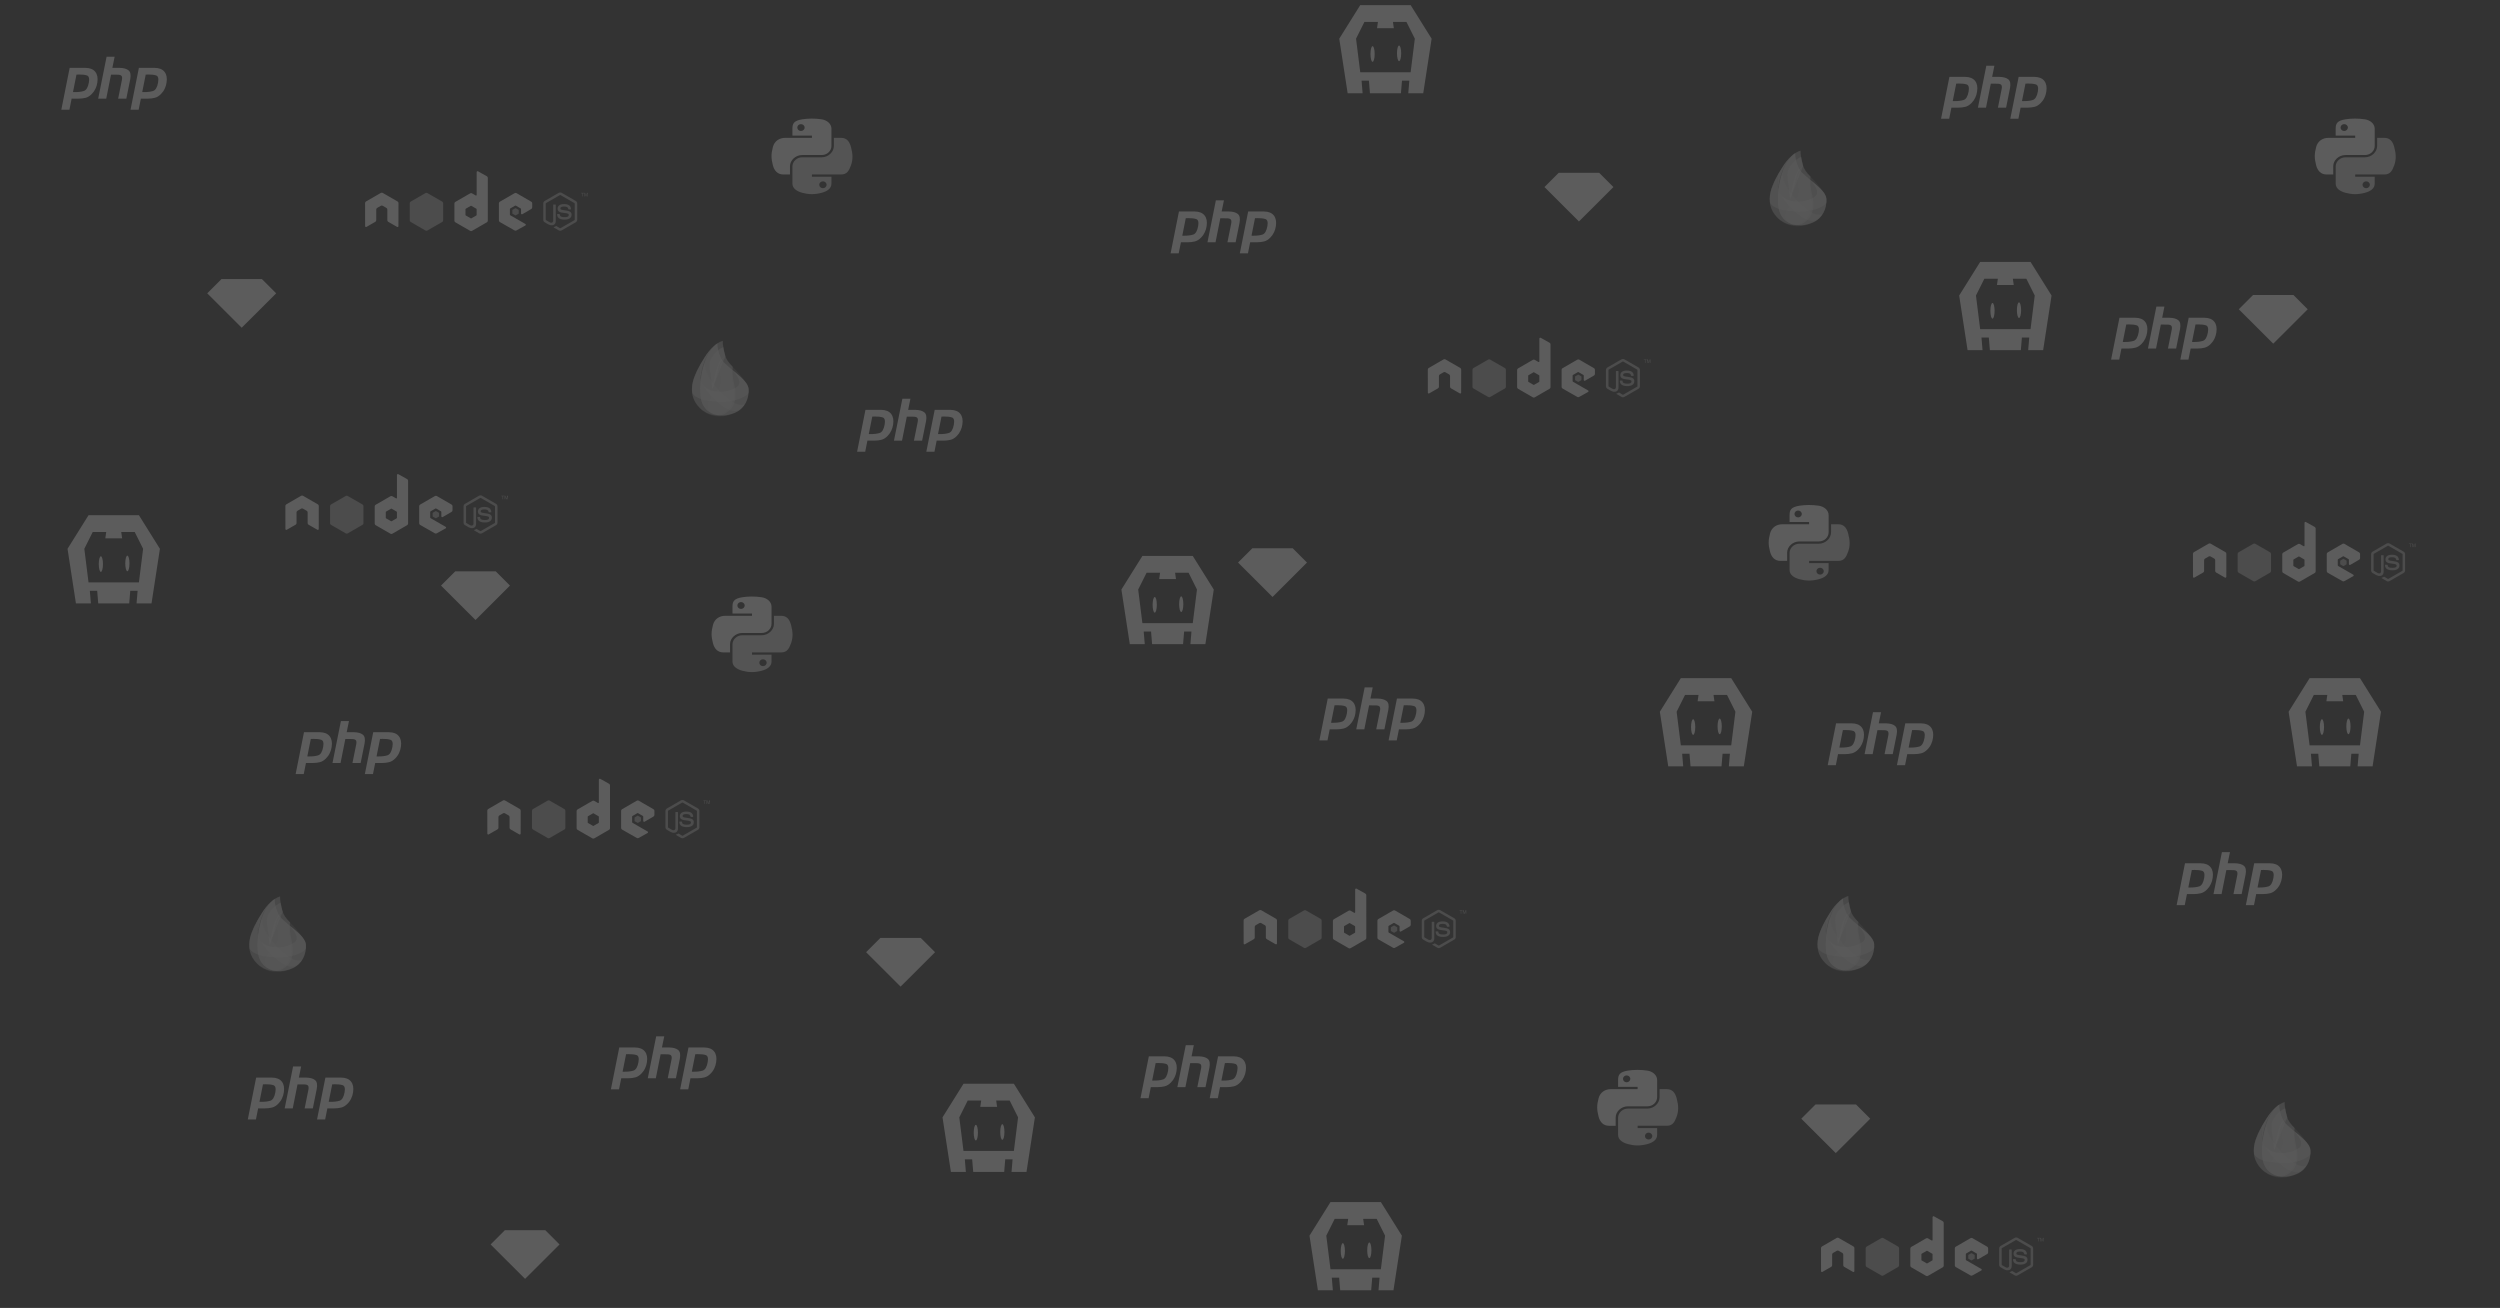 <?xml version="1.0" encoding="utf-8"?>
<!-- Generator: Adobe Illustrator 23.1.0, SVG Export Plug-In . SVG Version: 6.00 Build 0)  -->
<svg version="1.0" id="Layer_1" xmlns="http://www.w3.org/2000/svg" xmlns:xlink="http://www.w3.org/1999/xlink" x="0px" y="0px"
	 viewBox="0 0 1411.482 738.433" enable-background="new 0 0 1411.482 738.433" xml:space="preserve">
<rect x="0" y="0" width="1411.482" height="738.433" fill="#333333" stroke="none"/>
<g opacity="0.5">
	<g opacity="0.4">
		<path fill="#FFFFFF" d="M39.329,38.312h8.836c2.594,0.022,4.474,0.77,5.638,2.242c1.166,1.472,1.55,3.484,1.154,6.034
			c-0.161,1.189-0.505,2.346-1.022,3.428c-0.513,1.131-1.228,2.16-2.11,3.034c-1.1,1.142-2.274,1.868-3.528,2.176
			c-1.254,0.308-2.55,0.462-3.89,0.462H40.45l-1.252,6.264h-4.584L39.329,38.312 M43.186,42.07l-1.978,9.892
			c0.132,0.022,0.264,0.034,0.396,0.034h0.462c2.11,0.022,3.868-0.186,5.276-0.626c1.406-0.462,2.352-2.066,2.836-4.814
			c0.396-2.308,0-3.638-1.188-3.99c-1.166-0.352-2.626-0.516-4.386-0.494c-0.252,0.021-0.505,0.033-0.758,0.034h-0.692L43.186,42.07
			 M60.179,32.014h4.55l-1.286,6.298h4.088c2.242,0.044,3.912,0.506,5.012,1.386c1.122,0.878,1.452,2.55,0.99,5.012l-2.21,10.98
			h-4.616l2.11-10.486c0.22-1.1,0.154-1.88-0.198-2.34c-0.352-0.462-1.11-0.692-2.276-0.692l-3.66-0.032l-2.704,13.552h-4.55
			L60.179,32.014 M78.417,38.312h8.836c2.594,0.022,4.474,0.77,5.638,2.242c1.166,1.472,1.55,3.484,1.154,6.034
			c-0.161,1.189-0.505,2.346-1.022,3.428c-0.512,1.132-1.227,2.16-2.11,3.034c-1.098,1.142-2.274,1.868-3.528,2.176
			c-1.254,0.308-2.55,0.462-3.89,0.462h-3.956l-1.252,6.264h-4.584L78.417,38.312 M82.275,42.07l-1.978,9.892
			c0.132,0.022,0.264,0.034,0.396,0.034h0.462c2.11,0.022,3.868-0.186,5.276-0.626c1.406-0.462,2.352-2.066,2.834-4.814
			c0.396-2.308,0-3.638-1.186-3.99c-1.166-0.352-2.626-0.516-4.386-0.494c-0.252,0.021-0.505,0.033-0.758,0.034h-0.692L82.275,42.07
			"/>
	</g>
	<g opacity="0.4">
		<path fill="#FFFFFF" d="M488.627,231.4h8.836c2.594,0.022,4.475,0.77,5.638,2.242c1.166,1.472,1.552,3.484,1.154,6.034
			c-0.16,1.189-0.505,2.346-1.021,3.428c-0.514,1.131-1.229,2.16-2.11,3.034c-1.1,1.142-2.274,1.868-3.528,2.176
			c-1.254,0.308-2.55,0.462-3.89,0.462h-3.956l-1.252,6.264h-4.584L488.627,231.4 M492.485,235.16l-1.979,9.892
			c0.132,0.022,0.266,0.034,0.397,0.034h0.462c2.108,0.022,3.868-0.186,5.275-0.626c1.406-0.462,2.354-2.066,2.836-4.814
			c0.396-2.308,0-3.638-1.188-3.99c-1.166-0.352-2.626-0.516-4.386-0.494c-0.253,0.021-0.505,0.033-0.76,0.034h-0.69L492.485,235.16
			 M509.475,225.104h4.552l-1.286,6.298h4.088c2.242,0.044,3.912,0.506,5.012,1.386c1.122,0.878,1.452,2.55,0.99,5.012l-2.21,10.98
			h-4.616l2.11-10.486c0.22-1.1,0.152-1.88-0.198-2.34c-0.354-0.462-1.11-0.692-2.276-0.692l-3.659-0.032l-2.703,13.552h-4.552
			L509.475,225.104 M527.715,231.4h8.836c2.594,0.022,4.476,0.77,5.64,2.242c1.166,1.472,1.55,3.484,1.152,6.034
			c-0.16,1.189-0.505,2.346-1.02,3.428c-0.513,1.132-1.229,2.16-2.11,3.034c-1.098,1.142-2.273,1.868-3.528,2.176
			c-1.254,0.308-2.55,0.462-3.89,0.462h-3.956l-1.252,6.264H523L527.715,231.4 M531.572,235.16l-1.98,9.892
			c0.132,0.022,0.265,0.034,0.396,0.034h0.462c2.108,0.022,3.868-0.186,5.274-0.626c1.406-0.462,2.354-2.066,2.834-4.814
			c0.396-2.308,0-3.638-1.186-3.99c-1.166-0.352-2.626-0.516-4.386-0.494c-0.252,0.021-0.505,0.033-0.758,0.034h-0.692
			L531.572,235.16"/>
	</g>
	<g opacity="0.4">
		<path fill="#FFFFFF" d="M171.627,413.4h8.836c2.594,0.023,4.474,0.77,5.638,2.242c1.166,1.473,1.55,3.484,1.154,6.033
			c-0.16,1.189-0.505,2.346-1.022,3.428c-0.512,1.133-1.228,2.16-2.11,3.035c-1.1,1.143-2.274,1.867-3.528,2.176
			c-1.254,0.309-2.55,0.463-3.89,0.463h-3.956l-1.252,6.264h-4.584L171.627,413.4 M175.485,417.16l-1.978,9.891
			c0.132,0.021,0.264,0.033,0.396,0.033h0.462c2.11,0.023,3.868-0.186,5.276-0.625c1.406-0.463,2.352-2.066,2.836-4.815
			c0.396-2.309,0-3.639-1.188-3.988c-1.166-0.354-2.626-0.518-4.386-0.494c-0.252,0.02-0.505,0.033-0.758,0.035h-0.692
			L175.485,417.16 M192.475,407.103h4.55l-1.286,6.297h4.088c2.242,0.045,3.912,0.506,5.012,1.387
			c1.122,0.877,1.452,2.549,0.99,5.01l-2.21,10.98h-4.616l2.11-10.486c0.22-1.098,0.154-1.881-0.198-2.34
			c-0.352-0.463-1.11-0.695-2.276-0.695l-3.66-0.031l-2.704,13.555h-4.55L192.475,407.103 M210.715,413.4h8.836
			c2.594,0.023,4.474,0.77,5.638,2.242c1.166,1.473,1.55,3.484,1.154,6.033c-0.16,1.189-0.505,2.346-1.022,3.428
			c-0.512,1.133-1.227,2.162-2.11,3.035c-1.098,1.143-2.274,1.867-3.528,2.176c-1.254,0.309-2.55,0.463-3.89,0.463h-3.956
			l-1.252,6.264H206L210.715,413.4 M214.572,417.16l-1.98,9.891c0.132,0.021,0.264,0.033,0.396,0.033h0.462
			c2.11,0.023,3.868-0.186,5.276-0.625c1.406-0.463,2.352-2.066,2.834-4.815c0.396-2.309,0-3.639-1.186-3.988
			c-1.166-0.354-2.626-0.518-4.386-0.494c-0.252,0.02-0.505,0.033-0.758,0.035h-0.692L214.572,417.16"/>
	</g>
	<g opacity="0.4">
		<path fill="#FFFFFF" d="M349.627,591.4h8.836c2.594,0.023,4.474,0.77,5.638,2.242c1.166,1.473,1.55,3.484,1.154,6.033
			c-0.16,1.189-0.505,2.346-1.022,3.428c-0.512,1.133-1.228,2.16-2.11,3.035c-1.1,1.143-2.274,1.867-3.528,2.176
			c-1.254,0.308-2.55,0.463-3.89,0.463h-3.956l-1.252,6.264h-4.584L349.627,591.4 M353.485,595.16l-1.978,9.891
			c0.132,0.022,0.264,0.033,0.396,0.033h0.462c2.11,0.022,3.868-0.186,5.276-0.625c1.406-0.463,2.352-2.066,2.836-4.814
			c0.396-2.309,0-3.639-1.188-3.988c-1.166-0.354-2.626-0.518-4.386-0.494c-0.252,0.019-0.505,0.033-0.758,0.035h-0.692
			L353.485,595.16 M370.475,585.103h4.55l-1.286,6.297h4.088c2.242,0.045,3.912,0.506,5.012,1.387
			c1.122,0.877,1.452,2.549,0.99,5.01l-2.21,10.98h-4.616l2.11-10.486c0.22-1.098,0.154-1.881-0.198-2.34
			c-0.352-0.463-1.11-0.695-2.276-0.695l-3.66-0.031l-2.704,13.555h-4.55L370.475,585.103 M388.715,591.4h8.836
			c2.594,0.023,4.476,0.77,5.64,2.242c1.165,1.473,1.55,3.484,1.152,6.033c-0.16,1.189-0.505,2.346-1.021,3.428
			c-0.512,1.133-1.229,2.162-2.11,3.035c-1.098,1.143-2.273,1.867-3.528,2.176c-1.254,0.308-2.55,0.463-3.89,0.463h-3.956
			l-1.252,6.264H384L388.715,591.4 M392.572,595.16l-1.979,9.891c0.132,0.022,0.264,0.033,0.396,0.033h0.462
			c2.11,0.022,3.868-0.186,5.275-0.625c1.405-0.463,2.353-2.066,2.834-4.814c0.396-2.309,0-3.639-1.187-3.988
			c-1.166-0.354-2.626-0.518-4.386-0.494c-0.253,0.019-0.505,0.033-0.758,0.035h-0.692L392.572,595.16"/>
	</g>
	<g opacity="0.4">
		<path fill="#FFFFFF" d="M749.627,394.4h8.836c2.594,0.021,4.472,0.769,5.638,2.242c1.166,1.473,1.552,3.484,1.154,6.033
			c-0.161,1.189-0.506,2.346-1.021,3.428c-0.514,1.133-1.229,2.16-2.11,3.035c-1.1,1.143-2.276,1.867-3.528,2.176
			c-1.252,0.309-2.55,0.463-3.89,0.463h-3.956l-1.254,6.264h-4.582L749.627,394.4 M753.485,398.16l-1.979,9.892
			c0.132,0.022,0.264,0.033,0.396,0.033h0.46c2.108,0.023,3.87-0.185,5.274-0.625c1.406-0.463,2.354-2.066,2.836-4.812
			c0.396-2.31,0-3.641-1.188-3.99c-1.166-0.353-2.626-0.518-4.384-0.494c-0.252,0.02-0.505,0.033-0.759,0.035h-0.691L753.485,398.16
			 M770.475,388.103h4.552l-1.286,6.299h4.088c2.242,0.045,3.912,0.506,5.012,1.387c1.122,0.877,1.452,2.549,0.99,5.012l-2.21,10.98
			h-4.616l2.11-10.486c0.22-1.1,0.152-1.881-0.198-2.34c-0.354-0.463-1.11-0.693-2.276-0.693l-3.659-0.029l-2.703,13.553h-4.552
			L770.475,388.103 M788.715,394.4h8.836c2.594,0.021,4.476,0.769,5.639,2.242c1.164,1.473,1.549,3.484,1.153,6.033
			c-0.159,1.189-0.506,2.346-1.022,3.428c-0.513,1.133-1.229,2.162-2.11,3.035c-1.1,1.143-2.275,1.867-3.528,2.176
			c-1.254,0.309-2.55,0.463-3.89,0.463h-3.958l-1.252,6.264h-4.584L788.715,394.4 M792.573,398.16l-1.979,9.892
			c0.133,0.022,0.266,0.033,0.397,0.033h0.46c2.108,0.023,3.87-0.185,5.274-0.625c1.408-0.463,2.353-2.066,2.836-4.812
			c0.396-2.31,0-3.641-1.188-3.99c-1.164-0.353-2.626-0.518-4.384-0.494c-0.252,0.02-0.505,0.033-0.758,0.035h-0.694L792.573,398.16
			"/>
	</g>
	<g opacity="0.4">
		<path fill="#FFFFFF" d="M665.627,119.4h8.836c2.594,0.022,4.472,0.77,5.638,2.242c1.166,1.472,1.552,3.484,1.154,6.034
			c-0.161,1.189-0.506,2.345-1.021,3.428c-0.514,1.131-1.229,2.16-2.11,3.034c-1.1,1.142-2.276,1.868-3.528,2.176
			c-1.252,0.308-2.55,0.462-3.89,0.462h-3.956l-1.254,6.264h-4.582L665.627,119.4 M669.485,123.16l-1.979,9.892
			c0.132,0.022,0.264,0.034,0.396,0.034h0.46c2.108,0.022,3.87-0.186,5.274-0.626c1.406-0.462,2.354-2.066,2.836-4.814
			c0.396-2.308,0-3.638-1.188-3.99c-1.166-0.354-2.626-0.516-4.384-0.494c-0.252,0.021-0.505,0.033-0.759,0.034h-0.691
			L669.485,123.16 M686.475,113.104h4.552l-1.286,6.298h4.088c2.242,0.044,3.912,0.506,5.012,1.386
			c1.122,0.878,1.452,2.55,0.99,5.012l-2.21,10.98h-4.616l2.11-10.486c0.22-1.1,0.152-1.88-0.198-2.34
			c-0.354-0.462-1.11-0.692-2.276-0.692l-3.659-0.032l-2.703,13.552h-4.552L686.475,113.104 M704.715,119.4h8.836
			c2.594,0.022,4.476,0.77,5.64,2.242c1.163,1.472,1.548,3.484,1.152,6.034c-0.16,1.189-0.506,2.346-1.022,3.428
			c-0.513,1.132-1.229,2.16-2.11,3.034c-1.1,1.142-2.276,1.868-3.528,2.176c-1.254,0.308-2.55,0.462-3.89,0.462h-3.958l-1.252,6.264
			h-4.584L704.715,119.4 M708.573,123.16l-1.979,9.892c0.132,0.022,0.266,0.034,0.397,0.034h0.46
			c2.108,0.022,3.87-0.186,5.274-0.626c1.408-0.462,2.354-2.066,2.836-4.814c0.396-2.308,0-3.638-1.188-3.99
			c-1.164-0.354-2.626-0.516-4.384-0.494c-0.252,0.021-0.505,0.033-0.758,0.034h-0.694L708.573,123.16"/>
	</g>
	<g opacity="0.4">
		<path fill="#FFFFFF" d="M1036.627,408.4h8.836c2.594,0.023,4.473,0.769,5.638,2.242c1.166,1.473,1.552,3.484,1.154,6.033
			c-0.161,1.189-0.506,2.346-1.021,3.428c-0.514,1.133-1.229,2.16-2.11,3.035c-1.1,1.143-2.276,1.867-3.528,2.176
			c-1.252,0.309-2.55,0.463-3.89,0.463h-3.956l-1.254,6.264h-4.582L1036.627,408.4 M1040.485,412.16l-1.979,9.891
			c0.132,0.021,0.266,0.033,0.397,0.033h0.46c2.108,0.023,3.868-0.186,5.274-0.625c1.406-0.463,2.354-2.066,2.836-4.815
			c0.396-2.309,0-3.639-1.188-3.988c-1.166-0.354-2.626-0.518-4.384-0.494c-0.253,0.02-0.505,0.033-0.76,0.035h-0.69
			L1040.485,412.16 M1057.475,402.103h4.552l-1.286,6.297h4.088c2.242,0.045,3.912,0.506,5.012,1.387
			c1.122,0.877,1.452,2.549,0.99,5.01l-2.21,10.98h-4.616l2.11-10.486c0.22-1.098,0.153-1.881-0.198-2.34
			c-0.354-0.463-1.11-0.695-2.276-0.695l-3.659-0.031l-2.703,13.555h-4.552L1057.475,402.103 M1075.715,408.4h8.836
			c2.594,0.023,4.476,0.769,5.64,2.242c1.163,1.473,1.548,3.484,1.152,6.033c-0.16,1.189-0.506,2.346-1.022,3.428
			c-0.512,1.133-1.229,2.162-2.11,3.035c-1.1,1.143-2.276,1.867-3.528,2.176c-1.254,0.309-2.55,0.463-3.89,0.463h-3.958
			l-1.252,6.264h-4.584L1075.715,408.4 M1079.573,412.16l-1.979,9.891c0.132,0.021,0.266,0.033,0.396,0.033h0.46
			c2.108,0.023,3.87-0.186,5.274-0.625c1.408-0.463,2.354-2.066,2.838-4.815c0.394-2.309,0-3.639-1.188-3.988
			c-1.164-0.354-2.626-0.518-4.384-0.494c-0.252,0.02-0.505,0.033-0.758,0.035h-0.694L1079.573,412.16"/>
	</g>
	<g opacity="0.4">
		<path fill="#FFFFFF" d="M648.627,596.4h8.836c2.594,0.023,4.472,0.77,5.638,2.242c1.166,1.473,1.552,3.484,1.154,6.033
			c-0.161,1.189-0.506,2.346-1.021,3.428c-0.514,1.133-1.229,2.16-2.11,3.035c-1.1,1.143-2.276,1.867-3.528,2.176
			c-1.252,0.308-2.55,0.463-3.89,0.463h-3.956l-1.254,6.264h-4.582L648.627,596.4 M652.485,600.16l-1.979,9.891
			c0.132,0.022,0.264,0.033,0.396,0.033h0.46c2.108,0.022,3.87-0.186,5.274-0.625c1.406-0.463,2.354-2.066,2.836-4.814
			c0.396-2.309,0-3.639-1.188-3.988c-1.166-0.354-2.626-0.518-4.384-0.494c-0.252,0.019-0.505,0.033-0.759,0.035h-0.691
			L652.485,600.16 M669.475,590.103h4.552l-1.286,6.297h4.088c2.242,0.045,3.912,0.506,5.012,1.387
			c1.122,0.877,1.452,2.549,0.99,5.01l-2.21,10.98h-4.616l2.11-10.486c0.22-1.098,0.152-1.881-0.198-2.34
			c-0.354-0.463-1.11-0.695-2.276-0.695l-3.659-0.031l-2.703,13.555h-4.552L669.475,590.103 M687.715,596.4h8.836
			c2.594,0.023,4.476,0.77,5.64,2.242c1.163,1.473,1.548,3.484,1.152,6.033c-0.16,1.189-0.506,2.346-1.022,3.428
			c-0.513,1.133-1.229,2.162-2.11,3.035c-1.1,1.143-2.276,1.867-3.528,2.176c-1.254,0.308-2.55,0.463-3.89,0.463h-3.958
			l-1.252,6.264h-4.584L687.715,596.4 M691.573,600.16l-1.979,9.891c0.132,0.022,0.266,0.033,0.397,0.033h0.46
			c2.108,0.022,3.87-0.186,5.274-0.625c1.408-0.463,2.354-2.066,2.836-4.814c0.396-2.309,0-3.639-1.188-3.988
			c-1.164-0.354-2.626-0.518-4.384-0.494c-0.252,0.019-0.505,0.033-0.758,0.035h-0.694L691.573,600.16"/>
	</g>
	<g opacity="0.4">
		<path fill="#FFFFFF" d="M1196.627,179.4h8.836c2.594,0.022,4.473,0.77,5.638,2.242c1.166,1.472,1.552,3.484,1.154,6.034
			c-0.161,1.189-0.506,2.345-1.021,3.428c-0.514,1.131-1.229,2.16-2.11,3.034c-1.1,1.142-2.276,1.868-3.528,2.176
			c-1.252,0.308-2.55,0.462-3.89,0.462h-3.956l-1.254,6.264h-4.582L1196.627,179.4 M1200.485,183.16l-1.979,9.892
			c0.132,0.022,0.266,0.034,0.396,0.034h0.46c2.108,0.022,3.868-0.186,5.274-0.626c1.406-0.462,2.354-2.066,2.836-4.814
			c0.396-2.308,0-3.638-1.188-3.99c-1.166-0.352-2.626-0.516-4.384-0.494c-0.253,0.021-0.505,0.033-0.76,0.034h-0.69
			L1200.485,183.16 M1217.475,173.104h4.552l-1.286,6.298h4.088c2.242,0.044,3.912,0.506,5.012,1.386
			c1.122,0.878,1.452,2.55,0.99,5.012l-2.21,10.98h-4.616l2.11-10.486c0.22-1.1,0.153-1.88-0.198-2.34
			c-0.354-0.462-1.11-0.692-2.276-0.692l-3.659-0.032l-2.703,13.552h-4.552L1217.475,173.104 M1235.715,179.4h8.836
			c2.594,0.022,4.476,0.77,5.64,2.242c1.163,1.472,1.548,3.484,1.152,6.034c-0.16,1.189-0.506,2.346-1.022,3.428
			c-0.512,1.132-1.229,2.16-2.11,3.034c-1.1,1.142-2.276,1.868-3.528,2.176c-1.254,0.308-2.55,0.462-3.89,0.462h-3.958l-1.252,6.264
			h-4.584L1235.715,179.4 M1239.573,183.16l-1.979,9.892c0.132,0.022,0.266,0.034,0.396,0.034h0.46
			c2.108,0.022,3.87-0.186,5.274-0.626c1.408-0.462,2.354-2.066,2.838-4.814c0.394-2.308,0-3.638-1.188-3.99
			c-1.164-0.352-2.626-0.516-4.384-0.494c-0.252,0.021-0.505,0.033-0.758,0.034h-0.694L1239.573,183.16"/>
	</g>
	<g opacity="0.4">
		<path fill="#FFFFFF" d="M1100.627,43.4h8.836c2.594,0.022,4.473,0.77,5.638,2.242c1.166,1.472,1.552,3.484,1.154,6.034
			c-0.161,1.189-0.506,2.345-1.021,3.428c-0.514,1.131-1.229,2.16-2.11,3.034c-1.1,1.142-2.276,1.868-3.528,2.176
			c-1.252,0.308-2.55,0.462-3.89,0.462h-3.956l-1.254,6.264h-4.582L1100.627,43.4 M1104.485,47.16l-1.979,9.892
			c0.132,0.022,0.266,0.034,0.396,0.034h0.46c2.108,0.022,3.868-0.186,5.274-0.626c1.406-0.462,2.354-2.066,2.836-4.814
			c0.396-2.308,0-3.638-1.188-3.99c-1.166-0.352-2.626-0.516-4.384-0.494c-0.253,0.021-0.505,0.033-0.76,0.034h-0.69L1104.485,47.16
			 M1121.475,37.104h4.552l-1.286,6.298h4.088c2.242,0.044,3.912,0.506,5.012,1.386c1.122,0.878,1.452,2.55,0.99,5.012l-2.21,10.98
			h-4.616l2.11-10.486c0.22-1.1,0.153-1.88-0.198-2.34c-0.354-0.462-1.11-0.692-2.276-0.692l-3.659-0.032l-2.703,13.552h-4.552
			L1121.475,37.104 M1139.715,43.4h8.836c2.594,0.022,4.476,0.77,5.64,2.242c1.163,1.472,1.548,3.484,1.152,6.034
			c-0.16,1.189-0.506,2.346-1.022,3.428c-0.512,1.132-1.229,2.16-2.11,3.034c-1.1,1.142-2.276,1.868-3.528,2.176
			c-1.254,0.308-2.55,0.462-3.89,0.462h-3.958l-1.252,6.264h-4.584L1139.715,43.4 M1143.573,47.16l-1.979,9.892
			c0.132,0.022,0.266,0.034,0.396,0.034h0.46c2.108,0.022,3.87-0.186,5.274-0.626c1.408-0.462,2.354-2.066,2.838-4.814
			c0.394-2.308,0-3.638-1.188-3.99c-1.164-0.352-2.626-0.516-4.384-0.494c-0.252,0.021-0.505,0.033-0.758,0.034h-0.694
			L1143.573,47.16"/>
	</g>
	<g opacity="0.4">
		<path fill="#FFFFFF" d="M1233.627,487.4h8.836c2.594,0.023,4.473,0.77,5.638,2.242c1.166,1.473,1.552,3.484,1.154,6.033
			c-0.161,1.189-0.506,2.346-1.021,3.428c-0.514,1.133-1.229,2.16-2.11,3.035c-1.1,1.143-2.276,1.867-3.528,2.176
			c-1.252,0.309-2.55,0.463-3.89,0.463h-3.956l-1.254,6.264h-4.582L1233.627,487.4 M1237.485,491.16l-1.979,9.891
			c0.132,0.021,0.266,0.033,0.396,0.033h0.46c2.108,0.023,3.868-0.186,5.274-0.625c1.406-0.463,2.354-2.066,2.836-4.815
			c0.396-2.309,0-3.639-1.188-3.988c-1.166-0.354-2.626-0.518-4.384-0.494c-0.253,0.02-0.505,0.033-0.76,0.035h-0.69
			L1237.485,491.16 M1254.475,481.103h4.552l-1.286,6.297h4.088c2.242,0.045,3.912,0.506,5.012,1.387
			c1.122,0.877,1.452,2.549,0.99,5.01l-2.21,10.98h-4.616l2.11-10.486c0.22-1.098,0.153-1.881-0.198-2.34
			c-0.354-0.463-1.11-0.695-2.276-0.695l-3.659-0.031l-2.703,13.555h-4.552L1254.475,481.103 M1272.715,487.4h8.836
			c2.594,0.023,4.476,0.77,5.64,2.242c1.163,1.473,1.548,3.484,1.152,6.033c-0.16,1.189-0.506,2.346-1.022,3.428
			c-0.512,1.133-1.229,2.162-2.11,3.035c-1.1,1.143-2.276,1.867-3.528,2.176c-1.254,0.309-2.55,0.463-3.89,0.463h-3.958
			l-1.252,6.264h-4.584L1272.715,487.4 M1276.573,491.16l-1.979,9.891c0.132,0.021,0.266,0.033,0.396,0.033h0.46
			c2.108,0.023,3.87-0.186,5.274-0.625c1.408-0.463,2.354-2.066,2.838-4.815c0.394-2.309,0-3.639-1.188-3.988
			c-1.164-0.354-2.626-0.518-4.384-0.494c-0.252,0.02-0.505,0.033-0.758,0.035h-0.694L1276.573,491.16"/>
	</g>
	<g opacity="0.4">
		<path fill="#FFFFFF" d="M144.627,608.4h8.836c2.594,0.023,4.474,0.77,5.638,2.242c1.166,1.473,1.55,3.484,1.154,6.033
			c-0.16,1.189-0.505,2.346-1.022,3.428c-0.512,1.133-1.228,2.16-2.11,3.035c-1.1,1.143-2.274,1.867-3.528,2.176
			c-1.254,0.308-2.55,0.463-3.89,0.463h-3.956l-1.252,6.264h-4.584L144.627,608.4 M148.485,612.16l-1.978,9.891
			c0.132,0.022,0.264,0.033,0.396,0.033h0.462c2.11,0.022,3.868-0.186,5.276-0.625c1.406-0.463,2.352-2.066,2.836-4.814
			c0.396-2.309,0-3.639-1.188-3.988c-1.166-0.354-2.626-0.518-4.386-0.494c-0.252,0.019-0.505,0.033-0.758,0.035h-0.692
			L148.485,612.16 M165.475,602.103h4.55l-1.286,6.297h4.088c2.242,0.045,3.912,0.506,5.012,1.387
			c1.122,0.877,1.452,2.549,0.99,5.01l-2.21,10.98h-4.616l2.11-10.486c0.22-1.098,0.154-1.881-0.198-2.34
			c-0.352-0.463-1.11-0.695-2.276-0.695l-3.66-0.031l-2.704,13.555h-4.55L165.475,602.103 M183.715,608.4h8.836
			c2.594,0.023,4.474,0.77,5.638,2.242c1.166,1.473,1.55,3.484,1.154,6.033c-0.16,1.189-0.505,2.346-1.022,3.428
			c-0.512,1.133-1.227,2.162-2.11,3.035c-1.098,1.143-2.274,1.867-3.528,2.176c-1.254,0.308-2.55,0.463-3.89,0.463h-3.956
			l-1.252,6.264H179L183.715,608.4 M187.572,612.16l-1.98,9.891c0.132,0.022,0.264,0.033,0.396,0.033h0.462
			c2.11,0.022,3.868-0.186,5.276-0.625c1.406-0.463,2.352-2.066,2.834-4.814c0.396-2.309,0-3.639-1.186-3.988
			c-1.166-0.354-2.626-0.518-4.386-0.494c-0.252,0.019-0.505,0.033-0.758,0.035h-0.692L187.572,612.16"/>
	</g>
	<g opacity="0.4">
		<path fill="#FFFFFF" d="M224.62,267.665c-0.088,0-0.175,0.023-0.252,0.067c-0.156,0.091-0.251,0.258-0.252,0.438v12.898
			c0,0.126-0.06,0.239-0.17,0.303c-0.109,0.063-0.244,0.063-0.353,0l-2.108-1.213c-0.312-0.182-0.699-0.182-1.012,0l-8.413,4.855
			c-0.314,0.18-0.506,0.53-0.506,0.893v9.71c0,0.364,0.192,0.696,0.506,0.877l8.413,4.856c0.314,0.182,0.697,0.182,1.012,0
			l8.413-4.856c0.315-0.181,0.505-0.513,0.505-0.877v-24.208c0-0.37-0.201-0.714-0.522-0.894l-5.007-2.8
			C224.795,267.675,224.708,267.658,224.62,267.665L224.62,267.665z M170.503,279.785c-0.16,0.001-0.316,0.042-0.456,0.119
			l-8.413,4.856c-0.313,0.181-0.506,0.516-0.505,0.877l0.017,13.03c0,0.183,0.094,0.35,0.253,0.439c0.156,0.094,0.35,0.094,0.505,0
			l4.99-2.866c0.317-0.179,0.516-0.512,0.523-0.876v-6.085c0-0.364,0.19-0.697,0.505-0.877l2.124-1.231
			c0.313-0.18,0.699-0.18,1.012,0l2.125,1.23c0.314,0.18,0.505,0.514,0.505,0.878v6.086c0,0.362,0.209,0.69,0.523,0.876l4.99,2.866
			c0.155,0.094,0.35,0.094,0.505,0c0.157-0.09,0.254-0.257,0.253-0.438l0.017-13.031c0-0.366-0.19-0.696-0.506-0.878l-8.413-4.856
			c-0.14-0.077-0.296-0.118-0.456-0.118h-0.098V279.785L170.503,279.785z M246.1,279.905c-0.175,0-0.348,0.044-0.505,0.135
			l-8.413,4.855c-0.313,0.18-0.506,0.515-0.505,0.876v9.71c0,0.366,0.205,0.696,0.522,0.877l8.345,4.754
			c0.309,0.175,0.685,0.189,0.995,0.017l5.059-2.815c0.162-0.087,0.265-0.255,0.269-0.44c0.001-0.181-0.095-0.348-0.252-0.437
			l-8.464-4.856c-0.163-0.095-0.265-0.267-0.27-0.455v-3.035c0-0.181,0.113-0.347,0.27-0.438l2.63-1.517
			c0.156-0.091,0.349-0.091,0.505,0l2.63,1.517c0.157,0.09,0.254,0.257,0.254,0.438v2.394c-0.001,0.181,0.096,0.349,0.253,0.438
			c0.156,0.092,0.349,0.092,0.505,0l5.04-2.933c0.314-0.182,0.507-0.516,0.507-0.877v-2.344c0-0.361-0.192-0.695-0.506-0.877
			l-8.362-4.855C246.452,279.95,246.277,279.904,246.1,279.905L246.1,279.905z M220.946,287.155c0.044,0,0.095,0.01,0.134,0.033
			l2.884,1.669c0.081,0.044,0.132,0.127,0.135,0.219v3.337c-0.004,0.092-0.055,0.175-0.135,0.22l-2.884,1.669
			c-0.078,0.046-0.174,0.046-0.252,0l-2.883-1.668c-0.08-0.045-0.131-0.129-0.134-0.221v-3.337c0-0.091,0.056-0.173,0.134-0.22
			l2.883-1.668C220.863,287.166,220.904,287.154,220.946,287.155z"/>
		<path opacity="0.6" fill="#FFFFFF" enable-background="new    " d="M271.305,279.669c-0.293,0-0.576,0.06-0.827,0.202
			l-7.941,4.585c-0.514,0.302-0.828,0.854-0.826,1.45v9.155c0,0.594,0.313,1.153,0.826,1.45l2.074,1.197
			c1.008,0.496,1.379,0.489,1.838,0.489c1.49,0,2.343-0.905,2.343-2.48v-9.035c0-0.127-0.111-0.22-0.236-0.22h-0.995
			c-0.128,0-0.237,0.093-0.237,0.22v9.036c0,0.697-0.726,1.399-1.905,0.81l-2.157-1.264c-0.077-0.042-0.135-0.115-0.135-0.203
			v-9.155c0.005-0.092,0.056-0.175,0.135-0.22l7.924-4.568c0.073-0.042,0.163-0.042,0.236,0l7.923,4.569
			c0.08,0.045,0.13,0.128,0.135,0.219v9.155c0.002,0.088-0.043,0.172-0.118,0.219l-7.94,4.57c-0.073,0.041-0.163,0.041-0.236,0
			l-2.041-1.214c-0.063-0.034-0.139-0.034-0.202,0c-0.562,0.32-0.668,0.356-1.197,0.54c-0.13,0.045-0.328,0.116,0.068,0.337
			l2.663,1.567c0.254,0.147,0.537,0.219,0.827,0.219c0.293,0,0.572-0.072,0.825-0.22l7.94-4.568c0.514-0.3,0.826-0.855,0.826-1.45
			v-9.155c0-0.594-0.312-1.152-0.825-1.45l-7.941-4.585C271.877,279.733,271.593,279.663,271.305,279.669z M195.775,279.854
			c-0.174,0-0.35,0.044-0.506,0.135l-8.413,4.838c-0.314,0.188-0.506,0.527-0.505,0.894v9.71c0,0.364,0.19,0.695,0.505,0.877
			l8.413,4.856c0.315,0.182,0.697,0.182,1.012,0l8.413-4.856c0.314-0.182,0.505-0.513,0.505-0.876v-9.711
			c0-0.364-0.19-0.712-0.505-0.894l-8.413-4.838C196.127,279.9,195.953,279.854,195.775,279.854L195.775,279.854z M283.089,279.904
			v0.237h0.657v1.736h0.27v-1.736h0.675v-0.236L283.089,279.904L283.089,279.904z M284.926,279.904v1.973h0.253v-1.163
			c0-0.048,0.002-0.121,0-0.22c-0.003-0.1,0-0.187,0-0.235v-0.051l0.557,1.668h0.269l0.574-1.668c0,0.105-0.014,0.209-0.017,0.303
			v1.366h0.253v-1.972h-0.372l-0.572,1.669l-0.556-1.67H284.926L284.926,279.904z M273.428,286.21c-2.26,0-3.605,0.963-3.605,2.562
			c0,1.737,1.336,2.214,3.507,2.429c2.597,0.254,2.798,0.635,2.798,1.146c0,0.887-0.707,1.264-2.377,1.264
			c-2.098,0-2.56-0.524-2.714-1.568c-0.018-0.112-0.104-0.202-0.22-0.202h-1.028c-0.129,0.003-0.233,0.107-0.235,0.236
			c0,1.336,0.728,2.917,4.197,2.917c2.513,0,3.962-0.986,3.962-2.714c0-1.713-1.171-2.173-3.608-2.495
			c-2.463-0.326-2.697-0.486-2.697-1.062c0-0.476,0.199-1.112,2.021-1.112c1.63,0,2.23,0.352,2.479,1.449
			c0.021,0.105,0.111,0.183,0.219,0.186h1.028c0.062,0,0.125-0.04,0.169-0.084c0.043-0.05,0.073-0.103,0.068-0.168
			C277.231,287.099,275.97,286.21,273.428,286.21z M246.083,288.519c-0.034,0-0.071,0-0.101,0.017l-1.62,0.945
			c-0.061,0.034-0.099,0.098-0.1,0.167v1.855c0,0.07,0.04,0.133,0.1,0.168l1.62,0.928c0.057,0.035,0.128,0.035,0.185,0l1.618-0.928
			c0.062-0.034,0.101-0.098,0.102-0.168v-1.855c-0.001-0.07-0.041-0.134-0.102-0.167l-1.618-0.945
			C246.137,288.519,246.117,288.519,246.083,288.519z"/>
	</g>
	<g opacity="0.4">
		<path fill="#FFFFFF" d="M765.62,501.664c-0.278,0.002-0.504,0.229-0.506,0.506v12.899c0.004,0.189-0.146,0.348-0.336,0.352
			c-0.065,0.002-0.13-0.016-0.187-0.049l-2.107-1.213c-0.313-0.184-0.699-0.184-1.014,0l-8.413,4.854
			c-0.312,0.184-0.506,0.531-0.506,0.896v9.711c0,0.361,0.191,0.693,0.506,0.877l8.413,4.854c0.314,0.184,0.696,0.184,1.014,0
			l8.413-4.854c0.312-0.184,0.505-0.514,0.505-0.877V505.41c-0.001-0.371-0.2-0.713-0.523-0.897l-5.007-2.801
			C765.795,501.675,765.708,501.658,765.62,501.664L765.62,501.664z M711.502,513.787c-0.159,0-0.314,0.041-0.455,0.117
			l-8.412,4.856c-0.312,0.18-0.506,0.516-0.506,0.877l0.019,13.029c0,0.184,0.094,0.35,0.252,0.438c0.154,0.098,0.35,0.098,0.506,0
			l4.988-2.863c0.317-0.182,0.518-0.516,0.523-0.877v-6.086c0-0.363,0.19-0.695,0.505-0.877l2.124-1.23
			c0.16-0.09,0.328-0.135,0.506-0.135c0.174,0,0.354,0.043,0.506,0.135l2.125,1.23c0.314,0.182,0.508,0.514,0.508,0.877v6.086
			c0,0.359,0.209,0.688,0.521,0.877l4.989,2.863c0.155,0.098,0.35,0.098,0.505,0c0.157-0.09,0.254-0.258,0.254-0.438l0.019-13.031
			c0-0.365-0.19-0.693-0.508-0.877l-8.413-4.854c-0.139-0.076-0.295-0.117-0.453-0.117H711.502L711.502,513.787z M787.1,513.906
			c-0.176,0-0.348,0.045-0.506,0.135l-8.412,4.854c-0.312,0.184-0.506,0.518-0.506,0.881v9.709c0,0.363,0.205,0.693,0.522,0.879
			l8.345,4.754c0.309,0.176,0.686,0.188,0.994,0.016l5.059-2.814c0.16-0.09,0.271-0.256,0.271-0.438
			c0.002-0.182-0.096-0.35-0.252-0.438l-8.465-4.856c-0.163-0.096-0.266-0.268-0.271-0.455v-3.035c0-0.18,0.113-0.348,0.271-0.438
			l2.63-1.521c0.155-0.09,0.35-0.09,0.507,0l2.63,1.521c0.156,0.09,0.253,0.256,0.253,0.438v2.394c0,0.182,0.097,0.348,0.254,0.438
			c0.156,0.096,0.35,0.096,0.505,0l5.04-2.932c0.315-0.182,0.508-0.516,0.508-0.877v-2.344c0-0.361-0.191-0.695-0.507-0.877
			l-8.36-4.855C787.454,513.953,787.278,513.904,787.1,513.906L787.1,513.906z M761.945,521.156c0.045,0,0.096,0.01,0.135,0.033
			l2.884,1.668c0.08,0.043,0.132,0.127,0.135,0.219v3.338c-0.003,0.092-0.055,0.174-0.135,0.219l-2.884,1.67
			c-0.077,0.047-0.175,0.047-0.252,0l-2.884-1.668c-0.081-0.045-0.132-0.129-0.134-0.221v-3.338c0-0.09,0.056-0.172,0.134-0.219
			l2.884-1.67C761.863,521.166,761.903,521.154,761.945,521.156L761.945,521.156z"/>
		<path opacity="0.6" fill="#FFFFFF" enable-background="new    " d="M812.305,513.668c-0.293,0-0.576,0.06-0.826,0.203
			l-7.939,4.586c-0.514,0.301-0.829,0.853-0.826,1.449v9.152c0,0.596,0.312,1.152,0.826,1.449l2.074,1.197
			c1.008,0.496,1.379,0.49,1.838,0.49c1.488,0,2.344-0.906,2.344-2.481v-9.035c0-0.127-0.111-0.221-0.236-0.221h-0.992
			c-0.131,0-0.237,0.094-0.237,0.221v9.035c0,0.697-0.728,1.4-1.905,0.812l-2.157-1.266c-0.077-0.043-0.136-0.115-0.136-0.203
			v-9.152c0-0.088,0.059-0.178,0.136-0.221l7.925-4.566c0.072-0.043,0.162-0.043,0.235,0l7.923,4.566
			c0.076,0.045,0.138,0.133,0.138,0.221v9.152c0.002,0.088-0.044,0.172-0.118,0.221l-7.94,4.568c-0.073,0.039-0.162,0.039-0.235,0
			l-2.039-1.215c-0.063-0.033-0.141-0.033-0.203,0c-0.563,0.32-0.668,0.355-1.196,0.539c-0.13,0.045-0.328,0.115,0.067,0.338
			l2.664,1.566c0.254,0.146,0.535,0.221,0.824,0.221c0.295,0,0.572-0.072,0.826-0.221l7.94-4.57
			c0.514-0.297,0.823-0.854,0.823-1.447v-9.152c0-0.596-0.312-1.152-0.822-1.449l-7.941-4.586
			C812.879,513.734,812.594,513.664,812.305,513.668L812.305,513.668z M736.775,513.853c-0.177,0-0.352,0.045-0.506,0.137
			l-8.413,4.838c-0.314,0.18-0.507,0.531-0.507,0.895v9.709c0,0.365,0.19,0.697,0.507,0.881l8.413,4.854
			c0.314,0.182,0.695,0.182,1.013,0l8.412-4.854c0.312-0.184,0.506-0.518,0.506-0.879v-9.711c0-0.361-0.191-0.713-0.506-0.895
			l-8.412-4.84C737.128,513.9,736.953,513.853,736.775,513.853L736.775,513.853z M824.089,513.904v0.236h0.657v1.736h0.269v-1.736
			h0.677v-0.234h-1.604V513.904z M825.926,513.904v1.975h0.254v-1.164c0-0.047,0.002-0.121,0-0.219c-0.004-0.102,0-0.19,0-0.236
			v-0.051l0.559,1.67h0.27l0.573-1.67c0,0.106-0.015,0.209-0.018,0.303c-0.002,0.094,0,0.162,0,0.203v1.164h0.254v-1.973h-0.371
			l-0.572,1.67l-0.557-1.67h-0.392L825.926,513.904z M814.428,520.208c-2.26,0-3.605,0.963-3.605,2.561
			c0,1.736,1.337,2.217,3.508,2.432c2.596,0.254,2.798,0.635,2.798,1.144c0,0.889-0.707,1.268-2.378,1.268
			c-2.098,0-2.561-0.525-2.714-1.568c-0.018-0.113-0.104-0.203-0.22-0.203h-1.027c-0.129,0.002-0.233,0.107-0.236,0.236
			c0,1.336,0.73,2.916,4.197,2.916c2.514,0,3.963-0.986,3.963-2.713c0-1.715-1.172-2.178-3.605-2.496
			c-2.466-0.326-2.697-0.484-2.697-1.062c0-0.475,0.197-1.111,2.02-1.111c1.633,0,2.233,0.352,2.48,1.449
			c0.021,0.106,0.111,0.184,0.219,0.186h1.028c0.061,0,0.125-0.039,0.169-0.084c0.044-0.049,0.072-0.104,0.065-0.168
			C818.23,521.099,816.97,520.208,814.428,520.208L814.428,520.208z M787.083,522.519c-0.034,0-0.071,0-0.101,0.018l-1.62,0.943
			c-0.062,0.035-0.102,0.1-0.103,0.17v1.854c0,0.07,0.04,0.133,0.104,0.168l1.619,0.928c0.057,0.035,0.128,0.035,0.185,0
			l1.618-0.928c0.062-0.033,0.101-0.098,0.102-0.168v-1.854c-0.001-0.07-0.04-0.135-0.102-0.17l-1.618-0.943
			C787.137,522.519,787.117,522.519,787.083,522.519L787.083,522.519z"/>
	</g>
	<g opacity="0.4">
		<path fill="#FFFFFF" d="M869.62,190.665c-0.089,0-0.175,0.023-0.252,0.067c-0.156,0.091-0.252,0.257-0.253,0.438v12.898
			c0.003,0.124-0.063,0.24-0.168,0.303c-0.109,0.064-0.245,0.064-0.354,0l-2.107-1.213c-0.313-0.182-0.699-0.182-1.014,0
			l-8.413,4.855c-0.312,0.18-0.506,0.53-0.506,0.893v9.71c0,0.364,0.19,0.696,0.506,0.877l8.413,4.856
			c0.315,0.182,0.696,0.182,1.014,0l8.412-4.856c0.314-0.181,0.506-0.513,0.506-0.877v-24.208c0-0.37-0.201-0.714-0.523-0.894
			l-5.007-2.8C869.796,190.675,869.708,190.658,869.62,190.665L869.62,190.665z M815.502,202.785
			c-0.159,0.001-0.314,0.042-0.455,0.119l-8.412,4.856c-0.312,0.181-0.507,0.515-0.506,0.877l0.018,13.03
			c0,0.183,0.096,0.35,0.254,0.439c0.154,0.094,0.35,0.094,0.506,0l4.988-2.866c0.317-0.179,0.517-0.512,0.523-0.876v-6.085
			c0-0.364,0.19-0.697,0.505-0.877l2.124-1.231c0.16-0.09,0.328-0.134,0.506-0.134c0.174,0,0.354,0.043,0.506,0.134l2.125,1.23
			c0.314,0.18,0.506,0.514,0.506,0.878v6.086c0,0.362,0.209,0.69,0.523,0.876l4.989,2.866c0.155,0.094,0.35,0.094,0.505,0
			c0.157-0.089,0.254-0.257,0.254-0.438l0.018-13.031c0-0.366-0.189-0.696-0.506-0.878l-8.414-4.856
			c-0.139-0.077-0.295-0.118-0.455-0.118h-0.102V202.785L815.502,202.785z M891.1,202.905c-0.176,0-0.348,0.044-0.506,0.135
			l-8.412,4.855c-0.311,0.18-0.506,0.515-0.506,0.876v9.71c0,0.366,0.205,0.696,0.522,0.877l8.345,4.754
			c0.309,0.175,0.686,0.189,0.994,0.017l5.059-2.815c0.16-0.09,0.271-0.256,0.271-0.44c0.001-0.181-0.096-0.348-0.252-0.437
			l-8.465-4.856c-0.163-0.095-0.266-0.267-0.271-0.455v-3.035c0-0.181,0.113-0.347,0.271-0.438l2.63-1.517
			c0.155-0.091,0.35-0.091,0.507,0l2.63,1.517c0.156,0.091,0.253,0.257,0.253,0.438v2.394c0,0.182,0.097,0.348,0.254,0.438
			c0.156,0.092,0.35,0.092,0.505,0l5.04-2.933c0.315-0.182,0.508-0.516,0.508-0.877v-2.344c0-0.361-0.191-0.695-0.507-0.877
			l-8.36-4.855C891.452,202.95,891.277,202.905,891.1,202.905z M865.945,210.155c0.045,0,0.096,0.01,0.135,0.033l2.884,1.669
			c0.081,0.044,0.132,0.127,0.135,0.219v3.337c-0.003,0.092-0.055,0.175-0.135,0.22l-2.884,1.669c-0.078,0.046-0.174,0.046-0.252,0
			l-2.884-1.668c-0.081-0.045-0.132-0.129-0.134-0.221v-3.337c0-0.091,0.056-0.173,0.134-0.22l2.884-1.668
			C865.863,210.166,865.903,210.155,865.945,210.155L865.945,210.155z"/>
		<path opacity="0.6" fill="#FFFFFF" enable-background="new    " d="M916.305,202.669c-0.293,0-0.576,0.06-0.826,0.202
			l-7.939,4.585c-0.514,0.302-0.829,0.854-0.826,1.45v9.155c0,0.594,0.312,1.153,0.826,1.45l2.074,1.197
			c1.008,0.496,1.379,0.489,1.838,0.489c1.488,0,2.344-0.905,2.344-2.48v-9.035c0-0.127-0.111-0.22-0.236-0.22h-0.992
			c-0.131,0-0.237,0.093-0.237,0.22v9.036c0,0.697-0.728,1.399-1.905,0.81l-2.157-1.264c-0.077-0.042-0.136-0.115-0.136-0.203
			v-9.155c0-0.087,0.059-0.175,0.136-0.22l7.925-4.568c0.072-0.042,0.162-0.042,0.235,0l7.923,4.569
			c0.076,0.045,0.138,0.13,0.138,0.219v9.155c0.001,0.088-0.044,0.172-0.118,0.219l-7.94,4.57c-0.073,0.041-0.162,0.041-0.235,0
			l-2.039-1.214c-0.064-0.034-0.141-0.034-0.203,0c-0.563,0.32-0.668,0.356-1.196,0.54c-0.13,0.045-0.328,0.116,0.067,0.337
			l2.664,1.567c0.254,0.147,0.535,0.219,0.824,0.219c0.295,0,0.572-0.072,0.826-0.22l7.94-4.568c0.514-0.3,0.823-0.854,0.823-1.45
			v-9.155c0-0.594-0.312-1.152-0.822-1.45l-7.941-4.585C916.879,202.733,916.594,202.664,916.305,202.669L916.305,202.669z
			 M840.775,202.854c-0.177,0-0.352,0.044-0.506,0.135l-8.414,4.838c-0.314,0.188-0.506,0.527-0.504,0.894v9.71
			c0,0.364,0.188,0.695,0.504,0.877l8.414,4.856c0.314,0.182,0.695,0.182,1.013,0l8.412-4.856c0.312-0.181,0.506-0.515,0.506-0.876
			v-9.711c0-0.364-0.191-0.712-0.506-0.894l-8.412-4.838C841.128,202.9,840.953,202.854,840.775,202.854L840.775,202.854z
			 M928.089,202.904v0.237h0.657v1.736h0.269v-1.736h0.677v-0.236h-1.604V202.904z M929.926,202.904v1.973h0.254v-1.163
			c0-0.048,0.002-0.121,0-0.22c-0.004-0.1,0-0.187,0-0.235v-0.051l0.559,1.668h0.27l0.573-1.668c0,0.105-0.015,0.209-0.018,0.303
			c-0.002,0.092,0,0.162,0,0.203v1.163h0.254v-1.972h-0.371l-0.572,1.669l-0.557-1.67H929.926L929.926,202.904z M918.428,209.21
			c-2.26,0-3.605,0.963-3.605,2.562c0,1.737,1.337,2.214,3.508,2.429c2.596,0.254,2.798,0.635,2.798,1.146
			c0,0.887-0.707,1.264-2.378,1.264c-2.098,0-2.561-0.524-2.714-1.568c-0.018-0.112-0.104-0.202-0.22-0.202h-1.027
			c-0.13,0.002-0.233,0.107-0.236,0.236c0,1.336,0.73,2.917,4.197,2.917c2.514,0,3.963-0.986,3.963-2.714
			c0-1.713-1.172-2.173-3.606-2.495c-2.466-0.326-2.697-0.486-2.697-1.062c0-0.476,0.197-1.112,2.02-1.112
			c1.633,0,2.233,0.352,2.48,1.449c0.021,0.105,0.111,0.183,0.219,0.186h1.028c0.061,0,0.125-0.04,0.169-0.084
			c0.044-0.05,0.072-0.103,0.065-0.168C922.23,210.099,920.97,209.21,918.428,209.21L918.428,209.21z M891.083,211.519
			c-0.034,0-0.071,0-0.101,0.017l-1.62,0.945c-0.062,0.034-0.101,0.097-0.103,0.167v1.855c0,0.07,0.04,0.133,0.104,0.168
			l1.619,0.928c0.057,0.035,0.128,0.035,0.185,0l1.618-0.928c0.062-0.033,0.101-0.098,0.102-0.168v-1.855
			c-0.001-0.07-0.04-0.134-0.102-0.167l-1.618-0.945C891.137,211.519,891.117,211.519,891.083,211.519z"/>
	</g>
	<g opacity="0.4">
		<path fill="#FFFFFF" d="M269.62,96.665c-0.088,0-0.175,0.023-0.252,0.067c-0.156,0.091-0.251,0.258-0.252,0.438v12.898
			c0,0.126-0.06,0.239-0.17,0.303c-0.109,0.063-0.244,0.063-0.353,0l-2.108-1.213c-0.312-0.182-0.699-0.182-1.012,0l-8.413,4.855
			c-0.314,0.18-0.506,0.53-0.506,0.893v9.71c0,0.364,0.192,0.696,0.506,0.877l8.413,4.856c0.314,0.182,0.697,0.182,1.012,0
			l8.413-4.856c0.315-0.181,0.505-0.513,0.505-0.877v-24.208c0-0.37-0.201-0.714-0.522-0.894l-5.007-2.8
			C269.795,96.675,269.708,96.658,269.62,96.665L269.62,96.665z M215.503,108.785c-0.16,0.001-0.316,0.042-0.456,0.119l-8.413,4.856
			c-0.313,0.181-0.506,0.516-0.505,0.877l0.017,13.03c0,0.183,0.094,0.35,0.253,0.439c0.156,0.094,0.35,0.094,0.505,0l4.99-2.866
			c0.317-0.179,0.516-0.512,0.523-0.876v-6.085c0-0.364,0.19-0.697,0.505-0.877l2.124-1.231c0.313-0.18,0.699-0.18,1.012,0
			l2.125,1.23c0.314,0.18,0.505,0.514,0.505,0.878v6.086c0,0.362,0.209,0.69,0.523,0.876l4.99,2.866c0.155,0.094,0.35,0.094,0.505,0
			c0.157-0.09,0.254-0.257,0.253-0.438l0.017-13.031c0-0.366-0.19-0.696-0.506-0.877l-8.413-4.854
			c-0.14-0.077-0.296-0.118-0.456-0.118h-0.098V108.785L215.503,108.785z M291.1,108.905c-0.175,0-0.348,0.044-0.505,0.135
			l-8.413,4.855c-0.313,0.18-0.506,0.515-0.505,0.876v9.71c0,0.366,0.205,0.696,0.523,0.877l8.345,4.754
			c0.309,0.175,0.685,0.189,0.995,0.017l5.059-2.815c0.162-0.087,0.265-0.255,0.269-0.44c0.001-0.181-0.095-0.348-0.252-0.437
			l-8.464-4.856c-0.163-0.095-0.265-0.267-0.27-0.455v-3.035c0-0.181,0.113-0.347,0.27-0.438l2.63-1.517
			c0.156-0.091,0.349-0.091,0.505,0l2.63,1.517c0.157,0.09,0.254,0.257,0.254,0.438v2.394c-0.001,0.181,0.096,0.349,0.253,0.438
			c0.156,0.092,0.349,0.092,0.505,0l5.04-2.933c0.314-0.182,0.507-0.516,0.507-0.877v-2.344c0-0.361-0.192-0.695-0.506-0.877
			l-8.362-4.855C291.452,108.95,291.277,108.904,291.1,108.905z M265.946,116.155c0.044,0,0.095,0.01,0.134,0.033l2.884,1.669
			c0.081,0.044,0.132,0.127,0.135,0.219v3.337c-0.004,0.092-0.055,0.175-0.135,0.22l-2.884,1.669c-0.078,0.046-0.174,0.046-0.252,0
			l-2.883-1.668c-0.08-0.045-0.131-0.129-0.134-0.221v-3.337c0-0.091,0.056-0.173,0.134-0.22l2.883-1.668
			C265.863,116.166,265.904,116.154,265.946,116.155z"/>
		<path opacity="0.6" fill="#FFFFFF" enable-background="new    " d="M316.305,108.669c-0.293,0-0.576,0.06-0.827,0.202
			l-7.941,4.585c-0.514,0.302-0.828,0.854-0.826,1.45v9.155c0,0.594,0.313,1.153,0.826,1.45l2.074,1.197
			c1.008,0.496,1.379,0.489,1.838,0.489c1.49,0,2.343-0.905,2.343-2.48v-9.035c0-0.127-0.111-0.22-0.236-0.22h-0.995
			c-0.128,0-0.237,0.093-0.237,0.22v9.036c0,0.697-0.726,1.399-1.905,0.81l-2.157-1.264c-0.077-0.042-0.135-0.115-0.135-0.203
			v-9.155c0.005-0.092,0.056-0.175,0.135-0.22l7.924-4.568c0.073-0.042,0.163-0.042,0.236,0l7.923,4.569
			c0.08,0.045,0.13,0.128,0.135,0.219v9.155c0.002,0.088-0.043,0.172-0.118,0.219l-7.94,4.57c-0.073,0.041-0.163,0.041-0.236,0
			l-2.041-1.214c-0.063-0.034-0.139-0.034-0.202,0c-0.562,0.32-0.668,0.356-1.197,0.54c-0.13,0.045-0.328,0.116,0.068,0.337
			l2.663,1.567c0.254,0.147,0.537,0.219,0.827,0.219c0.293,0,0.572-0.072,0.825-0.22l7.94-4.568c0.514-0.3,0.826-0.854,0.826-1.45
			v-9.155c0-0.594-0.312-1.152-0.825-1.45l-7.941-4.585C316.877,108.733,316.593,108.663,316.305,108.669z M240.775,108.854
			c-0.174,0-0.35,0.044-0.506,0.135l-8.413,4.838c-0.314,0.188-0.506,0.527-0.505,0.894v9.71c0,0.364,0.19,0.695,0.505,0.877
			l8.413,4.856c0.315,0.182,0.697,0.182,1.012,0l8.413-4.856c0.314-0.182,0.505-0.513,0.505-0.876v-9.711
			c0-0.364-0.19-0.712-0.505-0.894l-8.413-4.838C241.127,108.9,240.953,108.854,240.775,108.854L240.775,108.854z M328.089,108.904
			v0.237h0.657v1.736h0.27v-1.736h0.675v-0.236h-1.602V108.904z M329.926,108.904v1.973h0.253v-1.163c0-0.048,0.002-0.121,0-0.22
			c-0.003-0.1,0-0.187,0-0.235v-0.051l0.557,1.668h0.269l0.574-1.668c0,0.105-0.014,0.209-0.017,0.303v1.366h0.253v-1.972h-0.372
			l-0.572,1.669l-0.556-1.67H329.926L329.926,108.904z M318.428,115.21c-2.26,0-3.605,0.963-3.605,2.562
			c0,1.737,1.336,2.214,3.507,2.429c2.597,0.254,2.798,0.635,2.798,1.146c0,0.887-0.707,1.264-2.377,1.264
			c-2.098,0-2.56-0.524-2.714-1.568c-0.018-0.112-0.104-0.202-0.22-0.202h-1.028c-0.129,0.003-0.233,0.107-0.235,0.236
			c0,1.336,0.728,2.917,4.197,2.917c2.513,0,3.962-0.986,3.962-2.714c0-1.713-1.171-2.173-3.608-2.495
			c-2.463-0.326-2.697-0.486-2.697-1.062c0-0.476,0.199-1.112,2.021-1.112c1.63,0,2.23,0.352,2.479,1.449
			c0.021,0.105,0.111,0.183,0.219,0.186h1.028c0.061,0,0.125-0.04,0.169-0.084c0.043-0.05,0.073-0.103,0.068-0.168
			C322.231,116.099,320.97,115.21,318.428,115.21z M291.083,117.519c-0.034,0-0.071,0-0.101,0.017l-1.62,0.945
			c-0.061,0.034-0.099,0.098-0.1,0.167v1.855c0,0.07,0.04,0.133,0.1,0.168l1.62,0.928c0.057,0.035,0.128,0.035,0.185,0l1.618-0.928
			c0.062-0.034,0.101-0.098,0.102-0.168v-1.855c-0.001-0.07-0.04-0.134-0.102-0.167l-1.618-0.945
			C291.137,117.519,291.117,117.519,291.083,117.519z"/>
	</g>
	<g opacity="0.4">
		<path fill="#FFFFFF" d="M1091.62,686.664c-0.278,0.002-0.504,0.228-0.506,0.506v12.898c0.004,0.189-0.146,0.348-0.336,0.352
			c-0.065,0.002-0.13-0.016-0.187-0.049l-2.107-1.213c-0.312-0.184-0.698-0.184-1.013,0l-8.412,4.854
			c-0.313,0.184-0.507,0.531-0.507,0.896v9.711c0,0.361,0.19,0.693,0.507,0.877l8.412,4.854c0.314,0.184,0.696,0.184,1.013,0
			l8.413-4.854c0.313-0.184,0.505-0.514,0.505-0.877V690.41c0-0.371-0.199-0.713-0.521-0.897l-5.007-2.801
			C1091.795,686.675,1091.708,686.658,1091.62,686.664L1091.62,686.664z M1037.502,698.787c-0.159,0-0.314,0.041-0.455,0.117
			l-8.412,4.856c-0.312,0.18-0.506,0.516-0.506,0.877l0.018,13.029c0,0.184,0.096,0.35,0.252,0.438c0.156,0.098,0.352,0.098,0.508,0
			l4.988-2.863c0.317-0.182,0.517-0.516,0.523-0.877v-6.086c0-0.363,0.188-0.695,0.505-0.877l2.124-1.23
			c0.16-0.09,0.328-0.135,0.506-0.135c0.174,0,0.354,0.043,0.506,0.135l2.125,1.23c0.314,0.182,0.506,0.514,0.506,0.877v6.086
			c0,0.359,0.209,0.688,0.524,0.877l4.989,2.863c0.153,0.098,0.35,0.098,0.505,0c0.156-0.09,0.254-0.258,0.254-0.438l0.017-13.031
			c0-0.365-0.188-0.693-0.506-0.877l-8.413-4.854c-0.139-0.076-0.296-0.117-0.455-0.117H1037.502L1037.502,698.787z M1113.1,698.906
			c-0.176,0-0.348,0.045-0.506,0.135l-8.412,4.853c-0.312,0.184-0.506,0.518-0.506,0.881v9.709c0,0.363,0.205,0.693,0.522,0.879
			l8.345,4.754c0.309,0.176,0.686,0.188,0.994,0.016l5.059-2.814c0.16-0.09,0.271-0.256,0.271-0.438
			c0.002-0.182-0.096-0.35-0.252-0.438l-8.465-4.856c-0.163-0.096-0.266-0.268-0.271-0.455v-3.035c0-0.18,0.113-0.348,0.271-0.438
			l2.63-1.522c0.155-0.09,0.35-0.09,0.507,0l2.63,1.522c0.156,0.09,0.253,0.256,0.253,0.438v2.394c0,0.182,0.096,0.348,0.254,0.438
			c0.156,0.096,0.351,0.096,0.505,0l5.04-2.932c0.314-0.182,0.508-0.516,0.508-0.877v-2.344c0-0.361-0.191-0.695-0.507-0.877
			l-8.36-4.855C1113.454,698.953,1113.278,698.904,1113.1,698.906L1113.1,698.906z M1087.946,706.156
			c0.045,0,0.096,0.01,0.135,0.033l2.884,1.668c0.08,0.043,0.132,0.127,0.135,0.219v3.338c-0.003,0.092-0.055,0.174-0.135,0.219
			l-2.884,1.67c-0.077,0.047-0.175,0.047-0.252,0l-2.884-1.668c-0.081-0.045-0.132-0.129-0.135-0.221v-3.338
			c0-0.09,0.057-0.172,0.135-0.219l2.884-1.67C1087.863,706.166,1087.904,706.154,1087.946,706.156L1087.946,706.156z"/>
		<path opacity="0.6" fill="#FFFFFF" enable-background="new    " d="M1138.305,698.667c-0.293,0-0.576,0.061-0.826,0.203
			l-7.939,4.586c-0.514,0.301-0.829,0.854-0.826,1.449v9.152c0,0.596,0.312,1.152,0.826,1.449l2.074,1.197
			c1.008,0.496,1.379,0.49,1.838,0.49c1.489,0,2.344-0.906,2.344-2.481v-9.035c0-0.127-0.111-0.221-0.236-0.221h-0.992
			c-0.131,0-0.237,0.094-0.237,0.221v9.035c0,0.697-0.728,1.4-1.905,0.812l-2.157-1.266c-0.077-0.043-0.136-0.115-0.136-0.203
			v-9.152c0-0.088,0.059-0.178,0.136-0.221l7.925-4.566c0.072-0.043,0.162-0.043,0.235,0l7.923,4.566
			c0.076,0.045,0.137,0.133,0.137,0.221v9.152c0.002,0.088-0.043,0.172-0.118,0.221l-7.939,4.568c-0.073,0.039-0.162,0.039-0.235,0
			l-2.041-1.215c-0.062-0.033-0.14-0.033-0.201,0c-0.562,0.32-0.668,0.355-1.196,0.539c-0.13,0.045-0.328,0.115,0.065,0.338
			l2.664,1.566c0.254,0.147,0.536,0.221,0.826,0.221c0.293,0,0.572-0.072,0.826-0.221l7.94-4.57
			c0.514-0.297,0.823-0.854,0.823-1.447v-9.152c0-0.596-0.312-1.152-0.823-1.449l-7.94-4.586
			C1138.879,698.734,1138.594,698.664,1138.305,698.667L1138.305,698.667z M1062.775,698.853c-0.177,0-0.352,0.045-0.506,0.137
			l-8.413,4.838c-0.314,0.18-0.505,0.531-0.505,0.895v9.709c0,0.365,0.188,0.697,0.505,0.881l8.413,4.854
			c0.313,0.182,0.695,0.182,1.013,0l8.412-4.854c0.312-0.184,0.506-0.518,0.506-0.879v-9.711c0-0.361-0.191-0.713-0.506-0.895
			l-8.412-4.84C1063.128,698.9,1062.953,698.853,1062.775,698.853L1062.775,698.853z M1150.089,698.904v0.236h0.657v1.736h0.27
			v-1.736h0.677v-0.234h-1.604V698.904z M1151.926,698.904v1.975h0.254v-1.164c0-0.047,0.002-0.121,0-0.219
			c-0.004-0.102,0-0.19,0-0.236v-0.051l0.559,1.67h0.27l0.573-1.67c0,0.106-0.015,0.209-0.017,0.303s0,0.162,0,0.203v1.164h0.252
			v-1.973h-0.371l-0.572,1.67l-0.557-1.67h-0.392L1151.926,698.904z M1140.428,705.208c-2.26,0-3.605,0.963-3.605,2.56
			c0,1.736,1.337,2.217,3.508,2.432c2.596,0.254,2.798,0.635,2.798,1.145c0,0.889-0.707,1.268-2.378,1.268
			c-2.099,0-2.561-0.525-2.714-1.568c-0.02-0.113-0.104-0.203-0.221-0.203h-1.026c-0.129,0.002-0.233,0.107-0.236,0.236
			c0,1.336,0.729,2.916,4.197,2.916c2.514,0,3.963-0.986,3.963-2.713c0-1.715-1.172-2.178-3.605-2.496
			c-2.465-0.326-2.697-0.484-2.697-1.062c0-0.475,0.197-1.111,2.02-1.111c1.633,0,2.233,0.352,2.48,1.449
			c0.021,0.106,0.111,0.184,0.219,0.186h1.028c0.062,0,0.125-0.039,0.169-0.084c0.044-0.049,0.072-0.104,0.066-0.168
			C1144.23,706.099,1142.97,705.208,1140.428,705.208L1140.428,705.208z M1113.083,707.519c-0.034,0-0.071,0-0.101,0.018
			l-1.62,0.943c-0.062,0.035-0.102,0.1-0.103,0.17v1.854c0,0.07,0.04,0.133,0.104,0.168l1.619,0.928
			c0.057,0.035,0.128,0.035,0.185,0l1.618-0.928c0.062-0.033,0.101-0.098,0.104-0.168v-1.854c-0.002-0.07-0.041-0.135-0.104-0.17
			l-1.618-0.943C1113.137,707.519,1113.117,707.519,1113.083,707.519L1113.083,707.519z"/>
	</g>
	<g opacity="0.4">
		<path fill="#FFFFFF" d="M1301.62,294.665c-0.089,0-0.175,0.023-0.252,0.067c-0.156,0.091-0.252,0.257-0.253,0.438v12.898
			c0.003,0.124-0.062,0.238-0.168,0.303c-0.109,0.064-0.245,0.064-0.354,0l-2.106-1.213c-0.313-0.184-0.699-0.184-1.014,0
			l-8.412,4.853c-0.313,0.182-0.507,0.53-0.507,0.895v9.71c0,0.364,0.19,0.696,0.507,0.877l8.412,4.854
			c0.314,0.184,0.696,0.184,1.014,0l8.412-4.854c0.313-0.181,0.506-0.513,0.506-0.877v-24.208c0-0.37-0.201-0.714-0.522-0.894
			l-5.007-2.8C1301.796,294.675,1301.708,294.658,1301.62,294.665L1301.62,294.665z M1247.502,306.785
			c-0.159,0.001-0.314,0.042-0.455,0.119l-8.412,4.855c-0.312,0.182-0.507,0.517-0.506,0.877l0.018,13.03
			c0,0.183,0.096,0.35,0.252,0.44c0.156,0.094,0.352,0.094,0.508,0l4.988-2.866c0.317-0.181,0.517-0.514,0.523-0.876v-6.085
			c0-0.364,0.188-0.697,0.505-0.877l2.124-1.232c0.16-0.09,0.328-0.134,0.506-0.134c0.174,0,0.354,0.043,0.506,0.134l2.125,1.23
			c0.314,0.18,0.506,0.514,0.506,0.878v6.086c0,0.36,0.209,0.689,0.523,0.876l4.989,2.866c0.154,0.094,0.35,0.094,0.505,0
			c0.156-0.091,0.254-0.259,0.254-0.438l0.017-13.031c0-0.364-0.188-0.694-0.506-0.877l-8.413-4.855
			c-0.139-0.077-0.296-0.118-0.455-0.118h-0.102V306.785L1247.502,306.785z M1323.1,306.905c-0.176,0-0.348,0.044-0.506,0.135
			l-8.412,4.854c-0.312,0.182-0.506,0.516-0.506,0.878v9.71c0,0.364,0.205,0.694,0.522,0.877l8.345,4.754
			c0.309,0.175,0.686,0.188,0.994,0.017l5.059-2.813c0.16-0.092,0.271-0.258,0.271-0.44c0.001-0.181-0.096-0.348-0.252-0.437
			l-8.465-4.856c-0.163-0.095-0.266-0.267-0.271-0.455v-3.035c0-0.181,0.113-0.347,0.271-0.438l2.63-1.519
			c0.155-0.091,0.35-0.091,0.507,0l2.63,1.519c0.156,0.091,0.253,0.257,0.253,0.438v2.395c0,0.182,0.096,0.348,0.254,0.438
			c0.156,0.092,0.351,0.092,0.505,0l5.04-2.933c0.314-0.184,0.508-0.518,0.508-0.877v-2.346c0-0.359-0.191-0.693-0.507-0.877
			l-8.36-4.853C1323.452,306.95,1323.277,306.904,1323.1,306.905L1323.1,306.905z M1297.946,314.155c0.045,0,0.096,0.01,0.135,0.032
			l2.884,1.67c0.08,0.044,0.132,0.127,0.135,0.219v3.337c-0.004,0.092-0.055,0.175-0.135,0.22l-2.884,1.669
			c-0.078,0.046-0.175,0.046-0.252,0l-2.884-1.668c-0.081-0.045-0.132-0.129-0.135-0.221v-3.337c0-0.091,0.057-0.173,0.135-0.22
			l2.884-1.669C1297.864,314.166,1297.904,314.154,1297.946,314.155z"/>
		<path opacity="0.6" fill="#FFFFFF" enable-background="new    " d="M1348.305,306.669c-0.293,0-0.576,0.06-0.826,0.202
			l-7.939,4.585c-0.514,0.302-0.829,0.854-0.826,1.45v9.153c0,0.596,0.312,1.153,0.826,1.45l2.074,1.197
			c1.008,0.496,1.379,0.489,1.838,0.489c1.489,0,2.344-0.905,2.344-2.48v-9.035c0-0.127-0.111-0.22-0.236-0.22h-0.992
			c-0.131,0-0.237,0.093-0.237,0.22v9.036c0,0.697-0.728,1.399-1.905,0.811l-2.157-1.266c-0.077-0.042-0.136-0.113-0.136-0.203
			v-9.153c0-0.087,0.059-0.175,0.136-0.222l7.925-4.566c0.072-0.042,0.162-0.042,0.235,0l7.923,4.569
			c0.076,0.045,0.137,0.13,0.137,0.219v9.153c0.002,0.09-0.043,0.173-0.118,0.221l-7.939,4.568c-0.073,0.041-0.162,0.041-0.235,0
			l-2.041-1.214c-0.062-0.034-0.14-0.034-0.201,0c-0.562,0.32-0.668,0.356-1.196,0.54c-0.13,0.045-0.328,0.116,0.065,0.337
			l2.664,1.567c0.254,0.145,0.536,0.219,0.826,0.219c0.293,0,0.572-0.072,0.826-0.22l7.94-4.568c0.514-0.3,0.823-0.854,0.823-1.45
			v-9.153c0-0.594-0.312-1.152-0.823-1.45l-7.94-4.585C1348.879,306.733,1348.593,306.664,1348.305,306.669L1348.305,306.669z
			 M1272.775,306.854c-0.177,0-0.352,0.046-0.506,0.137l-8.413,4.838c-0.315,0.188-0.507,0.527-0.505,0.894v9.71
			c0,0.364,0.188,0.695,0.505,0.877l8.413,4.856c0.313,0.182,0.695,0.182,1.013,0l8.412-4.856c0.312-0.18,0.506-0.514,0.506-0.876
			v-9.711c0-0.362-0.191-0.712-0.506-0.894l-8.412-4.838C1273.128,306.9,1272.953,306.854,1272.775,306.854L1272.775,306.854z
			 M1360.089,306.904v0.235h0.657v1.736h0.27v-1.736h0.677v-0.234L1360.089,306.904L1360.089,306.904z M1361.926,306.904v1.973
			h0.254v-1.163c0-0.048,0.002-0.121,0-0.22c-0.004-0.102,0-0.188,0-0.235v-0.051l0.559,1.668h0.27l0.573-1.668
			c0,0.105-0.015,0.209-0.017,0.303c-0.002,0.093,0,0.162,0,0.203v1.163h0.252v-1.972h-0.371l-0.572,1.669l-0.557-1.67H1361.926
			L1361.926,306.904z M1350.428,313.21c-2.26,0-3.605,0.963-3.605,2.562c0,1.735,1.337,2.214,3.508,2.429
			c2.596,0.254,2.798,0.635,2.798,1.145c0,0.889-0.707,1.266-2.378,1.266c-2.099,0-2.561-0.524-2.714-1.568
			c-0.02-0.112-0.104-0.202-0.221-0.202h-1.026c-0.13,0.002-0.233,0.106-0.236,0.236c0,1.336,0.729,2.917,4.197,2.917
			c2.514,0,3.963-0.986,3.963-2.714c0-1.713-1.172-2.173-3.605-2.495c-2.465-0.326-2.697-0.486-2.697-1.062
			c0-0.476,0.197-1.11,2.02-1.11c1.633,0,2.233,0.352,2.48,1.447c0.021,0.107,0.111,0.185,0.219,0.188h1.028
			c0.062,0,0.125-0.04,0.169-0.084c0.044-0.05,0.072-0.104,0.066-0.168C1354.23,314.099,1352.97,313.21,1350.428,313.21
			L1350.428,313.21z M1323.083,315.519c-0.034,0-0.071,0-0.101,0.019l-1.62,0.945c-0.062,0.032-0.101,0.097-0.103,0.167v1.854
			c0,0.07,0.04,0.133,0.104,0.168l1.619,0.928c0.057,0.035,0.128,0.035,0.185,0l1.618-0.928c0.062-0.033,0.102-0.098,0.104-0.168
			v-1.854c-0.002-0.07-0.041-0.136-0.104-0.167l-1.618-0.945C1323.137,315.519,1323.117,315.519,1323.083,315.519L1323.083,315.519z
			"/>
	</g>
	<g opacity="0.4">
		<path fill="#FFFFFF" d="M338.62,439.664c-0.279,0.002-0.504,0.229-0.505,0.506v12.898c0.003,0.191-0.148,0.348-0.338,0.352
			c-0.064,0.002-0.128-0.016-0.184-0.049l-2.108-1.213c-0.312-0.184-0.699-0.184-1.012,0l-8.413,4.854
			c-0.314,0.184-0.506,0.531-0.506,0.896v9.711c0,0.363,0.192,0.693,0.506,0.877l8.413,4.854c0.314,0.184,0.697,0.184,1.012,0
			l8.413-4.854c0.315-0.184,0.505-0.514,0.505-0.877V443.41c0-0.371-0.2-0.713-0.522-0.897l-5.007-2.801
			C338.795,439.675,338.708,439.658,338.62,439.664L338.62,439.664z M284.503,451.787c-0.159,0-0.316,0.041-0.456,0.117
			l-8.413,4.855c-0.312,0.18-0.506,0.516-0.505,0.877l0.017,13.029c0,0.184,0.094,0.35,0.253,0.438c0.156,0.098,0.35,0.098,0.505,0
			l4.99-2.863c0.317-0.182,0.516-0.516,0.523-0.877v-6.084c0-0.363,0.19-0.695,0.505-0.877l2.124-1.23
			c0.313-0.18,0.699-0.18,1.012,0l2.125,1.23c0.314,0.182,0.505,0.514,0.505,0.877v6.086c0,0.359,0.209,0.688,0.523,0.877
			l4.99,2.865c0.155,0.096,0.35,0.096,0.505,0c0.157-0.092,0.253-0.26,0.253-0.439l0.017-13.031c0-0.363-0.19-0.693-0.506-0.877
			l-8.413-4.853c-0.14-0.076-0.297-0.117-0.456-0.117h-0.098V451.787L284.503,451.787z M360.1,451.906
			c-0.175,0-0.348,0.045-0.505,0.135l-8.413,4.853c-0.313,0.184-0.506,0.518-0.505,0.881v9.709c0,0.363,0.205,0.693,0.523,0.879
			l8.345,4.754c0.309,0.176,0.685,0.188,0.995,0.016l5.059-2.814c0.162-0.088,0.264-0.254,0.269-0.438
			c0.002-0.182-0.095-0.35-0.252-0.438l-8.464-4.855c-0.163-0.096-0.265-0.268-0.27-0.455v-3.035c0-0.18,0.113-0.348,0.27-0.438
			l2.63-1.522c0.156-0.09,0.349-0.09,0.505,0l2.63,1.522c0.157,0.09,0.254,0.256,0.254,0.438v2.395
			c-0.001,0.182,0.096,0.35,0.253,0.438c0.156,0.094,0.35,0.094,0.505,0l5.04-2.932c0.314-0.184,0.507-0.516,0.507-0.877v-2.344
			c0-0.361-0.192-0.695-0.506-0.877l-8.362-4.855C360.454,451.951,360.278,451.904,360.1,451.906L360.1,451.906z M334.946,459.156
			c0.044,0,0.095,0.01,0.134,0.031l2.884,1.67c0.08,0.043,0.131,0.127,0.135,0.219v3.338c-0.003,0.092-0.055,0.174-0.135,0.219
			l-2.884,1.67c-0.078,0.047-0.175,0.047-0.252,0l-2.883-1.668c-0.08-0.045-0.131-0.129-0.134-0.221v-3.338
			c0-0.09,0.056-0.172,0.134-0.219l2.883-1.67C334.863,459.166,334.904,459.154,334.946,459.156z"/>
		<path opacity="0.6" fill="#FFFFFF" enable-background="new    " d="M385.305,451.668c-0.294,0-0.576,0.061-0.827,0.203
			l-7.941,4.586c-0.514,0.301-0.828,0.854-0.826,1.449v9.152c0,0.596,0.313,1.152,0.826,1.449l2.074,1.197
			c1.008,0.496,1.379,0.49,1.838,0.49c1.49,0,2.343-0.906,2.343-2.481v-9.035c0-0.127-0.111-0.221-0.236-0.221h-0.995
			c-0.128,0-0.237,0.094-0.237,0.221v9.035c0,0.697-0.726,1.4-1.905,0.813l-2.157-1.266c-0.077-0.043-0.135-0.115-0.135-0.203
			v-9.152c0-0.088,0.059-0.178,0.135-0.223l7.924-4.564c0.073-0.043,0.163-0.043,0.236,0l7.923,4.566
			c0.08,0.045,0.13,0.127,0.135,0.221v9.152c0.002,0.088-0.043,0.172-0.118,0.221l-7.94,4.568c-0.073,0.039-0.162,0.039-0.236,0
			l-2.041-1.215c-0.063-0.035-0.139-0.035-0.202,0c-0.562,0.32-0.668,0.356-1.197,0.539c-0.13,0.045-0.328,0.115,0.068,0.338
			l2.663,1.566c0.254,0.147,0.537,0.221,0.827,0.221c0.293,0,0.572-0.072,0.825-0.221l7.94-4.57
			c0.514-0.297,0.826-0.854,0.826-1.447v-9.152c0-0.598-0.312-1.152-0.825-1.449l-7.941-4.586
			C385.877,451.732,385.593,451.662,385.305,451.668L385.305,451.668z M309.775,451.853c-0.174,0-0.35,0.045-0.506,0.137
			l-8.413,4.838c-0.314,0.18-0.505,0.531-0.505,0.895v9.709c0,0.365,0.19,0.697,0.505,0.879l8.413,4.855
			c0.315,0.182,0.697,0.182,1.012,0l8.413-4.855c0.313-0.182,0.506-0.516,0.505-0.877v-9.711c0-0.361-0.19-0.713-0.505-0.895
			l-8.413-4.84C310.127,451.9,309.953,451.853,309.775,451.853L309.775,451.853z M397.089,451.904v0.236h0.657v1.736h0.27v-1.736
			h0.677v-0.234h-1.604V451.904z M398.926,451.904v1.975h0.253v-1.164c0-0.047,0.002-0.121,0-0.219c-0.003-0.102,0-0.189,0-0.236
			v-0.051l0.559,1.67h0.268l0.574-1.67c0,0.105-0.014,0.209-0.018,0.303v1.367h0.254v-1.973h-0.372l-0.572,1.67l-0.556-1.67h-0.392
			L398.926,451.904z M387.428,458.209c-2.26,0-3.605,0.963-3.605,2.56c0,1.736,1.336,2.217,3.507,2.432
			c2.597,0.254,2.798,0.635,2.798,1.145c0,0.889-0.707,1.268-2.377,1.268c-2.098,0-2.56-0.525-2.714-1.568
			c-0.018-0.113-0.104-0.203-0.22-0.203h-1.028c-0.129,0.004-0.232,0.107-0.235,0.236c0,1.336,0.728,2.916,4.197,2.916
			c2.513,0,3.962-0.986,3.962-2.713c0-1.715-1.171-2.176-3.608-2.496c-2.463-0.326-2.697-0.484-2.697-1.062
			c0-0.475,0.199-1.111,2.021-1.111c1.63,0,2.23,0.352,2.479,1.449c0.021,0.105,0.111,0.184,0.219,0.186h1.028
			c0.061,0,0.125-0.039,0.169-0.084c0.043-0.049,0.073-0.104,0.068-0.168C391.231,459.099,389.97,458.209,387.428,458.209z
			 M360.083,460.519c-0.034,0-0.071,0-0.101,0.018l-1.62,0.945c-0.061,0.033-0.099,0.098-0.1,0.168v1.854
			c0,0.07,0.04,0.133,0.1,0.168l1.62,0.928c0.057,0.035,0.128,0.035,0.185,0l1.618-0.928c0.062-0.033,0.1-0.098,0.102-0.168v-1.854
			c-0.001-0.07-0.039-0.135-0.102-0.168l-1.618-0.945C360.137,460.519,360.117,460.519,360.083,460.519L360.083,460.519z"/>
	</g>
	<path opacity="0.4" fill="#FFFFFF" enable-background="new    " d="M85.546,340.672H77.1l0.593-7.113h-4.149l-0.593,7.113H55.465
		l-0.593-7.113h-4.149l0.593,7.113H42.87l-4.742-30.822l11.854-18.967h28.451l11.854,18.967L85.546,340.672L85.546,340.672z
		 M76.063,300.366h-7.621l0.508,3.557h-9.483l0.508-3.557h-7.621l-4.742,9.482l2.371,18.969h28.451l2.371-18.969L76.063,300.366z
		 M71.914,322.523c-0.655,0-1.186-1.977-1.186-4.41c0-2.437,0.531-4.41,1.186-4.41c0.654,0,1.185,1.975,1.185,4.41
		C73.099,320.547,72.568,322.523,71.914,322.523z M56.947,322.89c-0.654,0-1.185-1.975-1.185-4.408c0-2.436,0.531-4.41,1.185-4.41
		c0.655,0,1.186,1.975,1.186,4.41C58.132,320.916,57.602,322.89,56.947,322.89z M803.546,52.672H795.1l0.595-7.113h-4.149
		l-0.592,7.113h-17.486l-0.592-7.113h-4.15l0.596,7.113h-8.447L756.13,21.85l11.854-18.967h28.451l11.854,18.967L803.546,52.672z
		 M794.062,12.366h-7.621l0.508,3.557h-9.482l0.508-3.557h-7.619l-4.742,9.484l2.371,18.967h28.449l2.371-18.967L794.062,12.366z
		 M789.914,34.522c-0.655,0-1.186-1.975-1.186-4.41c0-2.436,0.528-4.41,1.186-4.41c0.654,0,1.185,1.975,1.185,4.41
		C791.099,32.548,790.568,34.522,789.914,34.522z M774.947,34.89c-0.654,0-1.188-1.975-1.188-4.41c0-2.435,0.531-4.41,1.188-4.41
		c0.653,0,1.186,1.975,1.186,4.41C776.133,32.916,775.602,34.89,774.947,34.89z M984.546,432.671H976.1l0.595-7.113h-4.149
		l-0.592,7.113h-17.486l-0.592-7.113h-4.15l0.596,7.113h-8.447l-4.741-30.822l11.854-18.967h28.449l11.854,18.967L984.546,432.671
		L984.546,432.671z M975.062,392.367h-7.621l0.508,3.557h-9.482l0.508-3.557h-7.621l-4.74,9.482l2.371,18.969h28.449l2.371-18.969
		L975.062,392.367z M970.914,414.523c-0.655,0-1.186-1.977-1.186-4.41c0-2.436,0.528-4.41,1.186-4.41
		c0.654,0,1.185,1.975,1.185,4.41C972.099,412.548,971.568,414.523,970.914,414.523z M955.947,414.89
		c-0.654,0-1.188-1.975-1.188-4.408c0-2.435,0.531-4.41,1.188-4.41c0.654,0,1.186,1.975,1.186,4.41
		C957.133,412.916,956.602,414.89,955.947,414.89z M786.743,728.47h-8.446l0.593-7.113h-4.147l-0.592,7.113h-17.486l-0.592-7.113
		h-4.15l0.594,7.113h-8.445l-4.741-30.822l11.854-18.967h28.451l11.854,18.967L786.743,728.47z M777.26,688.164h-7.621l0.51,3.557
		h-9.482l0.508-3.557h-7.621l-4.74,9.482l2.369,18.969h28.451l2.371-18.969L777.26,688.164z M773.111,710.32
		c-0.655,0-1.188-1.975-1.188-4.408c0-2.438,0.53-4.41,1.188-4.41c0.652,0,1.185,1.975,1.185,4.41
		C774.296,708.345,773.766,710.32,773.111,710.32z M758.144,710.687c-0.652,0-1.185-1.975-1.185-4.408
		c0-2.435,0.531-4.41,1.185-4.41c0.655,0,1.188,1.975,1.188,4.41C759.331,708.712,758.799,710.687,758.144,710.687z
		 M579.546,661.671H571.1l0.595-7.113h-4.149l-0.593,7.113h-17.485l-0.593-7.113h-4.149l0.595,7.113h-8.446l-4.742-30.822
		l11.854-18.967h28.449l11.855,18.967L579.546,661.671z M570.062,621.367h-7.621l0.508,3.557h-9.483l0.508-3.557h-7.619
		l-4.742,9.482l2.371,18.969h28.449l2.371-18.969L570.062,621.367z M565.914,643.521c-0.655,0-1.186-1.975-1.186-4.408
		c0-2.436,0.529-4.41,1.186-4.41c0.654,0,1.184,1.975,1.184,4.41C567.099,641.548,566.568,643.521,565.914,643.521z M550.947,643.89
		c-0.654,0-1.187-1.975-1.187-4.408c0-2.436,0.531-4.41,1.187-4.41c0.654,0,1.185,1.975,1.185,4.41
		C552.133,641.916,551.602,643.89,550.947,643.89z M680.546,363.672H672.1l0.595-7.113h-4.149l-0.592,7.113h-17.486l-0.592-7.113
		h-4.15l0.596,7.113h-8.447l-4.742-30.822l11.854-18.967h28.449l11.855,18.967L680.546,363.672L680.546,363.672z M671.062,323.366
		h-7.621l0.508,3.557h-9.482l0.508-3.557h-7.619l-4.742,9.482l2.371,18.969h28.449l2.371-18.969L671.062,323.366z M666.914,345.523
		c-0.655,0-1.186-1.977-1.186-4.41c0-2.438,0.528-4.41,1.186-4.41c0.654,0,1.184,1.975,1.184,4.41
		C668.099,343.547,667.568,345.523,666.914,345.523z M651.947,345.89c-0.654,0-1.187-1.975-1.187-4.408
		c0-2.436,0.531-4.41,1.187-4.41c0.653,0,1.186,1.975,1.186,4.41C653.133,343.916,652.602,345.89,651.947,345.89z M1339.546,432.671
		h-8.446l0.595-7.113h-4.149l-0.592,7.113h-17.486l-0.592-7.113h-4.15l0.596,7.113h-8.447l-4.741-30.822l11.854-18.967h28.449
		l11.854,18.967L1339.546,432.671L1339.546,432.671z M1330.062,392.367h-7.621l0.508,3.557h-9.482l0.508-3.557h-7.619l-4.742,9.482
		l2.371,18.969h28.451l2.369-18.969L1330.062,392.367L1330.062,392.367z M1325.914,414.523c-0.655,0-1.187-1.977-1.187-4.41
		c0-2.436,0.529-4.41,1.187-4.41c0.654,0,1.186,1.975,1.186,4.41C1327.1,412.548,1326.568,414.523,1325.914,414.523z
		 M1310.947,414.89c-0.654,0-1.188-1.975-1.188-4.408c0-2.435,0.531-4.41,1.188-4.41c0.654,0,1.186,1.975,1.186,4.41
		C1312.133,412.916,1311.602,414.89,1310.947,414.89z M1153.546,197.672h-8.446l0.595-7.113h-4.149l-0.592,7.113h-17.486
		l-0.592-7.113h-4.15l0.596,7.113h-8.447l-4.741-30.822l11.854-18.967h28.449l11.854,18.967L1153.546,197.672L1153.546,197.672z
		 M1144.062,157.366h-7.621l0.508,3.557h-9.482l0.508-3.557h-7.619l-4.742,9.484l2.371,18.967h28.451l2.369-18.967L1144.062,157.366
		L1144.062,157.366z M1139.914,179.522c-0.655,0-1.187-1.975-1.187-4.41c0-2.436,0.529-4.41,1.187-4.41
		c0.654,0,1.186,1.975,1.186,4.41C1141.1,177.548,1140.568,179.522,1139.914,179.522z M1124.947,179.89
		c-0.654,0-1.188-1.975-1.188-4.41c0-2.435,0.531-4.41,1.188-4.41c0.654,0,1.186,1.975,1.186,4.41
		C1126.133,177.916,1125.602,179.89,1124.947,179.89z M125.05,157.631l-0.036-0.037L117,165.609l19.458,19.423l8.014-7.978
		l11.444-11.445l-8.015-8.014v-0.036h-22.888L125.05,157.631L125.05,157.631z M497.05,529.63l-0.036-0.035L489,537.609
		l19.458,19.422l8.014-7.979l11.444-11.443l-8.015-8.016v-0.035h-22.89L497.05,529.63L497.05,529.63z M880.05,97.631l-0.036-0.037
		L872,105.609l19.458,19.423l8.015-7.978l11.443-11.445l-8.014-8.014v-0.036h-22.891L880.05,97.631z M1025.05,623.63l-0.036-0.035
		l-8.014,8.016l19.458,19.422l8.015-7.979l11.443-11.443l-8.014-8.016v-0.037h-22.891L1025.05,623.63L1025.05,623.63z
		 M1272.05,166.631l-0.036-0.037l-8.014,8.014l19.458,19.423l8.015-7.979l11.443-11.445l-8.014-8.014v-0.036h-22.891
		L1272.05,166.631L1272.05,166.631z M285.05,694.63l-0.036-0.035L277,702.609l19.458,19.422l8.014-7.979l11.444-11.443l-8.015-8.016
		v-0.035h-22.888L285.05,694.63L285.05,694.63z M257.05,322.631l-0.036-0.037L249,330.609l19.458,19.423l8.014-7.979l11.444-11.443
		l-8.015-8.016v-0.036h-22.888L257.05,322.631L257.05,322.631z M707.05,309.631l-0.036-0.037L699,317.609l19.458,19.423l8.015-7.979
		l11.443-11.443l-8.014-8.016v-0.036h-22.891L707.05,309.631L707.05,309.631z"/>
	<g transform="matrix(.162 0 0 .158 -107.538 -81.662)" opacity="0.4">
		<path fill="#FFFFFF" d="M3318.661,2651.083c-23.385-3.684-48.456-3.275-68.008,0c-28.8,4.815-34.016,14.928-34.016,33.517
			l-0.001-0.001v24.534h68.034v8.187h-93.558c-19.781,0-37.092,11.294-42.51,32.7c-6.249,24.537-6.525,39.802,0,65.423
			c4.838,19.071,16.354,32.7,36.134,32.7h23.384v-29.425c0-21.261,19.453-40.067,42.534-40.067h68.008
			c18.923,0,34.016-14.734,34.016-32.721V2684.6C3352.677,2667.144,3337.131,2653.996,3318.661,2651.083z M3246.396,2692.787
			c-7.054,0-12.751-5.49-12.751-12.256c0-6.79,5.694-12.281,12.751-12.281c7.03,0,12.751,5.49,12.751,12.281
			C3259.147,2687.299,3253.427,2692.787,3246.396,2692.787z"/>
		<path opacity="0.8" fill="#FFFFFF" d="M3420.712,2750.023c-4.886-18.638-14.211-32.7-34.016-32.7h-25.5v28.606
			c0,22.177-19.881,40.885-42.534,40.885h-68.009c-18.62,0-34.016,15.072-34.016,32.722v61.329c0,17.458,16.024,27.692,34.016,32.7
			c21.543,5.996,42.231,7.079,68.009,0c17.134-4.695,34.016-14.111,34.016-32.7v-24.533h-68.009v-8.187h102.026
			c19.78,0,27.138-13.1,34.016-32.7C3427.818,2795.267,3427.515,2775.908,3420.712,2750.023z M3322.919,2872.68
			c7.054,0,12.752,5.49,12.752,12.256c0,6.79-5.695,12.281-12.752,12.281c-7.03,0-12.751-5.49-12.751-12.281
			C3310.167,2878.168,3315.888,2872.68,3322.919,2872.68z"/>
	</g>
	<g transform="matrix(.162 0 0 .158 -107.538 -81.662)" opacity="0.4">
		<path fill="#FFFFFF" d="M3527.528,943.233c-23.385-3.684-48.456-3.275-68.009,0c-28.8,4.815-34.016,14.928-34.016,33.517
			l-0.001-0.001v24.534h68.034v8.187h-93.558c-19.781,0-37.092,11.294-42.51,32.7c-6.248,24.537-6.525,39.802,0,65.423
			c4.838,19.071,16.354,32.7,36.134,32.7h23.384v-29.425c0-21.261,19.453-40.067,42.534-40.067h68.009
			c18.923,0,34.016-14.734,34.016-32.722v-61.329C3561.544,959.294,3545.998,946.147,3527.528,943.233z M3455.263,984.938
			c-7.054,0-12.751-5.49-12.751-12.256c0-6.79,5.695-12.281,12.751-12.281c7.03,0,12.751,5.49,12.751,12.281
			C3468.014,979.45,3462.294,984.938,3455.263,984.938z"/>
		<path opacity="0.8" fill="#FFFFFF" d="M3629.58,1042.173c-4.886-18.638-14.211-32.7-34.016-32.7h-25.5v28.606
			c0,22.178-19.881,40.886-42.534,40.886h-68.008c-18.62,0-34.016,15.071-34.016,32.721v61.329c0,17.458,16.024,27.692,34.016,32.7
			c21.543,5.996,42.231,7.079,68.008,0c17.134-4.695,34.016-14.111,34.016-32.7v-24.533h-68.008v-8.187h102.026
			c19.78,0,27.138-13.1,34.016-32.7C3636.685,1087.417,3636.382,1068.059,3629.58,1042.173z M3531.786,1164.831
			c7.054,0,12.751,5.49,12.751,12.256c0,6.79-5.695,12.281-12.751,12.281c-7.03,0-12.751-5.49-12.751-12.281
			C3519.035,1170.319,3524.755,1164.831,3531.786,1164.831z"/>
	</g>
	<g transform="matrix(.162 0 0 .158 -107.538 -81.662)" opacity="0.4">
		<path fill="#FFFFFF" d="M7002.799,2324.013c-23.385-3.684-48.456-3.275-68.008,0c-28.8,4.815-34.017,14.928-34.017,33.517
			l-0.001-0.001v24.534h68.034v8.187h-93.558c-19.781,0-37.092,11.294-42.51,32.7c-6.249,24.537-6.525,39.802,0,65.423
			c4.838,19.071,16.354,32.7,36.134,32.7h23.384v-29.425c0-21.261,19.453-40.067,42.534-40.067h68.008
			c18.923,0,34.016-14.734,34.016-32.721v-61.329C7036.815,2340.074,7021.269,2326.927,7002.799,2324.013z M6930.534,2365.718
			c-7.054,0-12.751-5.49-12.751-12.256c0-6.79,5.694-12.281,12.751-12.281c7.03,0,12.751,5.49,12.751,12.281
			C6943.285,2360.23,6937.565,2365.718,6930.534,2365.718z"/>
		<path opacity="0.8" fill="#FFFFFF" d="M7104.851,2422.953c-4.887-18.638-14.211-32.699-34.017-32.699h-25.5v28.606
			c0,22.177-19.881,40.885-42.534,40.885h-68.008c-18.621,0-34.017,15.072-34.017,32.722v61.329c0,17.458,16.024,27.692,34.017,32.7
			c21.543,5.996,42.231,7.079,68.008,0c17.134-4.695,34.016-14.111,34.016-32.7v-24.533h-68.008v-8.187h102.026
			c19.78,0,27.138-13.1,34.017-32.7C7111.956,2468.198,7111.653,2448.839,7104.851,2422.953z M7007.057,2545.611
			c7.054,0,12.752,5.49,12.752,12.256c0,6.79-5.695,12.281-12.752,12.281c-7.029,0-12.751-5.49-12.751-12.281
			C6994.306,2551.099,7000.026,2545.611,7007.057,2545.611z"/>
	</g>
	<g transform="matrix(.162 0 0 .158 -107.538 -81.662)" opacity="0.4">
		<path fill="#FFFFFF" d="M8906.007,943.233c-23.385-3.684-48.455-3.275-68.008,0c-28.801,4.815-34.017,14.928-34.017,33.517
			l-0.001-0.001v24.534h68.033v8.187h-93.558c-19.781,0-37.093,11.294-42.51,32.7c-6.249,24.537-6.525,39.802,0,65.423
			c4.838,19.071,16.354,32.7,36.134,32.7h23.384v-29.425c0-21.261,19.453-40.067,42.534-40.067h68.008
			c18.923,0,34.017-14.734,34.017-32.722v-61.329C8940.023,959.294,8924.478,946.147,8906.007,943.233z M8833.742,984.938
			c-7.054,0-12.752-5.49-12.752-12.256c0-6.79,5.694-12.281,12.752-12.281c7.029,0,12.751,5.49,12.751,12.281
			C8846.493,979.45,8840.773,984.938,8833.742,984.938z"/>
		<path opacity="0.8" fill="#FFFFFF" d="M9008.059,1042.173c-4.887-18.638-14.211-32.7-34.017-32.7h-25.5v28.606
			c0,22.178-19.881,40.886-42.533,40.886H8838c-18.62,0-34.017,15.071-34.017,32.721v61.329c0,17.458,16.024,27.692,34.017,32.7
			c21.543,5.996,42.231,7.079,68.009,0c17.134-4.695,34.016-14.111,34.016-32.7v-24.533h-68.008v-8.187h102.025
			c19.78,0,27.139-13.1,34.017-32.7C9015.164,1087.417,9014.861,1068.059,9008.059,1042.173z M8910.265,1164.831
			c7.055,0,12.752,5.49,12.752,12.256c0,6.79-5.694,12.281-12.752,12.281c-7.029,0-12.751-5.49-12.751-12.281
			C8897.514,1170.319,8903.234,1164.831,8910.265,1164.831z"/>
	</g>
	<g transform="matrix(.162 0 0 .158 -107.538 -81.662)" opacity="0.4">
		<path fill="#FFFFFF" d="M6405.162,4342.561c-23.385-3.684-48.456-3.275-68.008,0c-28.8,4.815-34.017,14.928-34.017,33.518
			l-0.001-0.001v24.535h68.034v8.187h-93.558c-19.781,0-37.092,11.294-42.51,32.7c-6.249,24.537-6.526,39.802,0,65.423
			c4.838,19.071,16.354,32.7,36.134,32.7h23.384v-29.425c0-21.261,19.453-40.067,42.534-40.067h68.008
			c18.923,0,34.016-14.734,34.016-32.722v-61.329C6439.178,4358.622,6423.632,4345.474,6405.162,4342.561z M6332.896,4384.265
			c-7.054,0-12.751-5.49-12.751-12.256c0-6.79,5.694-12.281,12.751-12.281c7.03,0,12.751,5.49,12.751,12.281
			C6345.648,4378.777,6339.928,4384.265,6332.896,4384.265z"/>
		<path opacity="0.8" fill="#FFFFFF" d="M6507.213,4441.501c-4.887-18.639-14.211-32.7-34.017-32.7h-25.5v28.606
			c0,22.178-19.881,40.886-42.534,40.886h-68.009c-18.62,0-34.016,15.071-34.016,32.722v61.329c0,17.458,16.024,27.692,34.016,32.7
			c21.543,5.996,42.231,7.079,68.009,0c17.134-4.695,34.016-14.111,34.016-32.7v-24.533h-68.008v-8.187h102.026
			c19.78,0,27.138-13.1,34.017-32.7C6514.319,4486.745,6514.016,4467.386,6507.213,4441.501z M6409.419,4564.158
			c7.054,0,12.752,5.489,12.752,12.256c0,6.79-5.695,12.281-12.752,12.281c-7.029,0-12.751-5.49-12.751-12.281
			C6396.668,4569.646,6402.389,4564.158,6409.419,4564.158z"/>
	</g>
	<g opacity="0.4">
		<path opacity="0.2" fill-rule="evenodd" clip-rule="evenodd" fill="#FFFFFF" d="M408.058,192.511
			c-3.592,1.099-7.059,4.308-10.402,9.625c-5.014,7.976-11.49,19.311-2.573,28.285c4.125,4.152,10.937,6.602,19.876,2.721
			c7.181-3.118,9.178-12.064,6.6-16.268c-5.318-8.672-10.714-10.811-12.159-16.19C408.438,197.098,407.991,194.374,408.058,192.511z
			"/>
		<path opacity="0.4" fill-rule="evenodd" clip-rule="evenodd" fill="#FFFFFF" d="M408.058,192.403
			c-3.61,1.111-7.077,4.319-10.402,9.625c-4.987,7.959-11.49,19.311-2.573,28.285c4.125,4.152,10.849,5.493,14.58,3.031
			c2.432-1.605,4.087-3.135,5.04-6.359c1.061-3.59,0.247-8.423-0.311-10.643c-0.706-2.809-0.937-5.893-0.693-9.25
			c-0.086-0.09-0.15-0.158-0.193-0.203c-1.942-2.052-3.441-3.84-4.105-6.312C408.438,196.991,407.991,194.266,408.058,192.403z"/>
		<path opacity="0.6" fill-rule="evenodd" clip-rule="evenodd" fill="#FFFFFF" d="M405.069,193.8
			c-3.362,2.294-5.862,6.143-7.5,11.546c-2.456,8.104-2.723,15.577-1.856,19.924c1.68,8.426,10.386,11.625,19.317,7.703
			c5.496-2.414,7.785-7.595,7.664-13.219c-0.126-5.823-13.159-12.423-15.467-17.283C405.689,199.231,404.969,196.34,405.069,193.8z"
			/>
		<path opacity="0.4" fill-rule="evenodd" clip-rule="evenodd" fill="#FFFFFF" d="M413.593,208.993
			c4.033,4.465,4.912,7.574,2.637,9.325c-3.412,2.627-11.755,4.341-16.945,1.163c-3.46-2.119-4.769-6.664-3.928-13.635
			c-1.428,2.576-2.636,5.185-3.623,7.827c-0.987,2.643-1.275,5.408-0.865,8.296c1.237,2.161,4.245,3.604,9.023,4.329
			c7.167,1.088,13.951,0.551,18.503-1.431c3.035-1.321,4.47-2.636,4.306-3.944c0.109-1.933-0.581-3.773-2.071-5.52
			S416.794,211.52,413.593,208.993z"/>
		<path opacity="0.3" fill-rule="evenodd" clip-rule="evenodd" fill="#FFFFFF" d="M397.835,204.534
			c-0.034,3.225,0.927,6.29,2.881,9.197c2.932,4.359,6.354,8.667,11.475,12.238c3.414,2.38,6.142,3.15,8.183,2.307
			c-1.677,2.591-3.46,3.861-5.35,3.809c-2.834-0.078-6.29-1.147-11.826-6.892c-3.691-3.83-6.216-7.452-7.575-10.868
			c0.216-1.355,0.444-2.705,0.686-4.049C396.55,208.933,397.059,207.018,397.835,204.534z"/>
		<path opacity="0.1" fill-rule="evenodd" clip-rule="evenodd" fill="#FFFFFF" d="M406.496,208.96c0.313,2.627,1.497,6.829,0,9.627
			c-1.497,2.798-8.413,7.852-6.504,12.305c1.909,4.453,6.561,3.453,9.479,1.401s4.48-5.389,4.826-7.735
			c0.346-2.346-0.828-6.861-1.21-10.789c-0.255-2.618-0.082-4.863,0.518-6.734l-0.894-0.972l-5.263-1.345
			C406.604,205.795,406.287,207.209,406.496,208.96z"/>
		<path opacity="0.4" fill-rule="evenodd" clip-rule="evenodd" fill="#FFFFFF" d="M408.375,195.948
			c-1.703,0.621-3.317,1.853-4.842,3.694c-2.287,2.762-3.451,4.418-2.589,9.893c0.575,3.65,0.986,7.008,1.234,10.074l7.372-18.493
			c-0.271-0.942-0.496-1.793-0.676-2.553S408.527,196.932,408.375,195.948z"/>
		<path fill-rule="evenodd" clip-rule="evenodd" fill="#FFFFFF" fill-opacity="0.316" d="M409.535,201.08
			c-1.871,0.943-3.321,2.875-4.35,5.796c-1.029,2.921-1.97,7.005-2.823,12.251c1.138-3.337,1.894-5.754,2.266-7.251
			c0.558-2.245,0.748-5.42,2.23-7.576C407.844,202.864,408.737,201.79,409.535,201.08z"/>
		<path fill-rule="evenodd" clip-rule="evenodd" fill="#EDEDED" fill-opacity="0.603" d="M402.417,195.948
			c-1.694,1.747-3.162,3.599-4.403,5.557c-1.242,1.957-2.129,3.418-2.662,4.381c-0.165,0.718-0.246,1.778-0.242,3.18
			c0.004,1.402,0.144,2.96,0.421,4.675c0.242-3.359,0.985-6.619,2.226-9.781S400.553,198.127,402.417,195.948z"/>
	</g>
	<g opacity="0.4">
		<path opacity="0.2" fill-rule="evenodd" clip-rule="evenodd" fill="#FFFFFF" d="M1289.869,622.286
			c-3.592,1.099-7.059,4.308-10.402,9.625c-5.014,7.976-11.49,19.311-2.573,28.285c4.125,4.152,10.937,6.602,19.876,2.721
			c7.181-3.118,9.178-12.064,6.6-16.268c-5.318-8.672-10.714-10.811-12.159-16.19
			C1290.249,626.873,1289.801,624.149,1289.869,622.286z"/>
		<path opacity="0.4" fill-rule="evenodd" clip-rule="evenodd" fill="#FFFFFF" d="M1289.869,622.178
			c-3.61,1.111-7.077,4.319-10.402,9.625c-4.987,7.959-11.49,19.311-2.573,28.285c4.125,4.152,10.849,5.493,14.58,3.031
			c2.432-1.605,4.087-3.135,5.04-6.359c1.061-3.59,0.247-8.423-0.311-10.643c-0.706-2.809-0.937-5.893-0.693-9.25
			c-0.086-0.09-0.15-0.158-0.193-0.203c-1.942-2.052-3.441-3.84-4.105-6.312C1290.249,626.766,1289.801,624.042,1289.869,622.178z"
			/>
		<path opacity="0.6" fill-rule="evenodd" clip-rule="evenodd" fill="#FFFFFF" d="M1286.88,623.575
			c-3.362,2.294-5.862,6.143-7.5,11.546c-2.456,8.104-2.723,15.577-1.856,19.924c1.68,8.426,10.386,11.625,19.318,7.703
			c5.496-2.414,7.785-7.595,7.664-13.219c-0.125-5.823-13.159-12.423-15.467-17.283
			C1287.499,629.006,1286.78,626.116,1286.88,623.575z"/>
		<path opacity="0.4" fill-rule="evenodd" clip-rule="evenodd" fill="#FFFFFF" d="M1295.404,638.768
			c4.032,4.465,4.911,7.574,2.637,9.325c-3.412,2.627-11.755,4.341-16.945,1.163c-3.46-2.119-4.769-6.664-3.928-13.635
			c-1.428,2.576-2.636,5.185-3.623,7.827c-0.987,2.643-1.275,5.408-0.865,8.296c1.237,2.161,4.245,3.604,9.023,4.329
			c7.167,1.088,13.951,0.55,18.503-1.431c3.035-1.321,4.47-2.636,4.306-3.944c0.109-1.933-0.581-3.773-2.071-5.52
			S1298.605,641.296,1295.404,638.768z"/>
		<path opacity="0.3" fill-rule="evenodd" clip-rule="evenodd" fill="#FFFFFF" d="M1279.646,634.31
			c-0.034,3.225,0.927,6.29,2.881,9.197c2.932,4.359,6.354,8.667,11.474,12.238c3.414,2.38,6.142,3.15,8.183,2.307
			c-1.677,2.591-3.46,3.861-5.349,3.809c-2.834-0.078-6.29-1.147-11.826-6.892c-3.691-3.83-6.216-7.452-7.575-10.868
			c0.216-1.355,0.444-2.705,0.686-4.049C1278.361,638.708,1278.87,636.794,1279.646,634.31z"/>
		<path opacity="0.1" fill-rule="evenodd" clip-rule="evenodd" fill="#FFFFFF" d="M1288.306,638.735
			c0.313,2.627,1.497,6.829,0,9.627c-1.497,2.798-8.413,7.852-6.504,12.305s6.561,3.453,9.479,1.401
			c2.918-2.052,4.48-5.389,4.826-7.735c0.346-2.346-0.828-6.861-1.21-10.789c-0.255-2.618-0.082-4.863,0.518-6.734l-0.894-0.972
			l-5.263-1.345C1288.415,635.57,1288.098,636.984,1288.306,638.735z"/>
		<path opacity="0.4" fill-rule="evenodd" clip-rule="evenodd" fill="#FFFFFF" d="M1290.185,625.723
			c-1.703,0.622-3.317,1.853-4.842,3.694c-2.287,2.762-3.451,4.418-2.589,9.893c0.575,3.65,0.986,7.008,1.234,10.074l7.372-18.493
			c-0.271-0.942-0.496-1.793-0.676-2.553C1290.504,627.579,1290.338,626.707,1290.185,625.723z"/>
		<path fill-rule="evenodd" clip-rule="evenodd" fill="#FFFFFF" fill-opacity="0.316" d="M1291.346,630.855
			c-1.871,0.943-3.321,2.875-4.35,5.796c-1.029,2.921-1.97,7.005-2.823,12.251c1.138-3.337,1.894-5.754,2.266-7.251
			c0.558-2.245,0.748-5.42,2.23-7.576C1289.655,632.639,1290.548,631.566,1291.346,630.855z"/>
		<path fill-rule="evenodd" clip-rule="evenodd" fill="#EDEDED" fill-opacity="0.603" d="M1284.228,625.723
			c-1.694,1.747-3.162,3.599-4.403,5.557c-1.242,1.957-2.129,3.418-2.662,4.381c-0.165,0.718-0.246,1.778-0.242,3.18
			c0.004,1.402,0.144,2.96,0.421,4.675c0.242-3.359,0.985-6.619,2.226-9.781C1280.811,630.573,1282.364,627.903,1284.228,625.723z"
			/>
	</g>
	<g opacity="0.4">
		<path opacity="0.2" fill-rule="evenodd" clip-rule="evenodd" fill="#FFFFFF" d="M1043.536,505.936
			c-3.592,1.099-7.059,4.308-10.402,9.625c-5.014,7.976-11.49,19.311-2.573,28.285c4.125,4.152,10.937,6.602,19.876,2.721
			c7.181-3.118,9.178-12.064,6.6-16.268c-5.318-8.672-10.714-10.811-12.159-16.19
			C1043.916,510.524,1043.468,507.799,1043.536,505.936z"/>
		<path opacity="0.4" fill-rule="evenodd" clip-rule="evenodd" fill="#FFFFFF" d="M1043.536,505.829
			c-3.61,1.111-7.077,4.319-10.402,9.625c-4.987,7.959-11.49,19.311-2.573,28.285c4.125,4.152,10.849,5.493,14.58,3.031
			c2.432-1.605,4.087-3.135,5.04-6.359c1.061-3.59,0.247-8.423-0.311-10.643c-0.706-2.809-0.937-5.893-0.693-9.25
			c-0.086-0.09-0.15-0.158-0.193-0.203c-1.942-2.052-3.441-3.84-4.105-6.312C1043.916,510.416,1043.468,507.692,1043.536,505.829z"
			/>
		<path opacity="0.6" fill-rule="evenodd" clip-rule="evenodd" fill="#FFFFFF" d="M1040.547,507.225
			c-3.362,2.294-5.862,6.143-7.5,11.546c-2.457,8.104-2.723,15.577-1.856,19.924c1.679,8.427,10.386,11.625,19.317,7.703
			c5.496-2.414,7.785-7.595,7.664-13.219c-0.126-5.823-13.159-12.423-15.467-17.283
			C1041.166,512.656,1040.447,509.766,1040.547,507.225z"/>
		<path opacity="0.4" fill-rule="evenodd" clip-rule="evenodd" fill="#FFFFFF" d="M1049.071,522.419
			c4.033,4.465,4.912,7.574,2.637,9.325c-3.412,2.627-11.755,4.341-16.945,1.163c-3.46-2.119-4.769-6.664-3.928-13.635
			c-1.428,2.576-2.636,5.185-3.623,7.827s-1.275,5.408-0.865,8.296c1.237,2.161,4.245,3.604,9.023,4.329
			c7.167,1.088,13.951,0.551,18.503-1.431c3.035-1.321,4.47-2.636,4.306-3.944c0.109-1.933-0.581-3.773-2.071-5.52
			C1054.618,527.083,1052.272,524.946,1049.071,522.419z"/>
		<path opacity="0.3" fill-rule="evenodd" clip-rule="evenodd" fill="#FFFFFF" d="M1033.312,517.96
			c-0.034,3.225,0.927,6.29,2.881,9.197c2.932,4.359,6.354,8.667,11.474,12.238c3.414,2.38,6.142,3.15,8.183,2.307
			c-1.677,2.591-3.46,3.861-5.349,3.809c-2.834-0.078-6.29-1.147-11.826-6.892c-3.691-3.83-6.216-7.452-7.575-10.868
			c0.215-1.355,0.444-2.705,0.686-4.049S1032.536,520.444,1033.312,517.96z"/>
		<path opacity="0.1" fill-rule="evenodd" clip-rule="evenodd" fill="#FFFFFF" d="M1041.973,522.386
			c0.313,2.627,1.497,6.829,0,9.627c-1.497,2.798-8.413,7.852-6.504,12.305s6.561,3.453,9.479,1.401
			c2.918-2.052,4.48-5.389,4.826-7.735c0.346-2.346-0.828-6.861-1.21-10.789c-0.255-2.618-0.082-4.863,0.518-6.734l-0.894-0.971
			l-5.263-1.346C1042.082,519.22,1041.765,520.634,1041.973,522.386z"/>
		<path opacity="0.4" fill-rule="evenodd" clip-rule="evenodd" fill="#FFFFFF" d="M1043.852,509.374
			c-1.703,0.621-3.318,1.853-4.842,3.694c-2.287,2.762-3.451,4.418-2.589,9.893c0.575,3.65,0.986,7.008,1.234,10.074l7.372-18.493
			c-0.271-0.942-0.496-1.793-0.676-2.553C1044.171,511.23,1044.005,510.358,1043.852,509.374z"/>
		<path fill-rule="evenodd" clip-rule="evenodd" fill="#FFFFFF" fill-opacity="0.316" d="M1045.013,514.506
			c-1.871,0.943-3.321,2.875-4.35,5.796c-1.029,2.921-1.97,7.005-2.823,12.251c1.139-3.337,1.894-5.754,2.266-7.251
			c0.558-2.245,0.748-5.42,2.23-7.576C1043.322,516.29,1044.215,515.216,1045.013,514.506z"/>
		<path fill-rule="evenodd" clip-rule="evenodd" fill="#EDEDED" fill-opacity="0.603" d="M1037.895,509.374
			c-1.694,1.747-3.162,3.599-4.403,5.557c-1.242,1.957-2.129,3.418-2.662,4.381c-0.165,0.718-0.246,1.778-0.242,3.18
			c0.004,1.402,0.144,2.96,0.421,4.675c0.242-3.359,0.984-6.619,2.226-9.781C1034.478,514.224,1036.031,511.553,1037.895,509.374z"
			/>
	</g>
	<g opacity="0.4">
		<path opacity="0.2" fill-rule="evenodd" clip-rule="evenodd" fill="#FFFFFF" d="M158.117,506.207
			c-3.592,1.099-7.059,4.308-10.402,9.625c-5.014,7.976-11.49,19.311-2.573,28.285c4.125,4.152,10.937,6.602,19.876,2.721
			c7.181-3.118,9.178-12.064,6.6-16.268c-5.318-8.672-10.714-10.811-12.159-16.19C158.498,510.795,158.05,508.07,158.117,506.207z"
			/>
		<path opacity="0.4" fill-rule="evenodd" clip-rule="evenodd" fill="#FFFFFF" d="M158.117,506.1
			c-3.61,1.111-7.077,4.319-10.402,9.625c-4.987,7.959-11.49,19.311-2.573,28.285c4.125,4.152,10.849,5.493,14.58,3.031
			c2.432-1.605,4.087-3.135,5.04-6.359c1.061-3.59,0.247-8.423-0.311-10.643c-0.706-2.809-0.937-5.893-0.693-9.25
			c-0.086-0.09-0.15-0.158-0.193-0.203c-1.942-2.052-3.441-3.84-4.105-6.312C158.498,510.687,158.05,507.963,158.117,506.1z"/>
		<path opacity="0.6" fill-rule="evenodd" clip-rule="evenodd" fill="#FFFFFF" d="M155.128,507.496
			c-3.362,2.294-5.862,6.143-7.5,11.546c-2.456,8.104-2.723,15.577-1.856,19.924c1.679,8.426,10.386,11.625,19.317,7.703
			c5.496-2.414,7.785-7.595,7.664-13.219c-0.126-5.823-13.159-12.423-15.467-17.283
			C155.748,512.927,155.028,510.037,155.128,507.496z"/>
		<path opacity="0.4" fill-rule="evenodd" clip-rule="evenodd" fill="#FFFFFF" d="M163.653,522.69
			c4.033,4.465,4.912,7.574,2.637,9.325c-3.412,2.627-11.755,4.341-16.945,1.163c-3.46-2.119-4.769-6.664-3.928-13.635
			c-1.428,2.576-2.636,5.185-3.623,7.827c-0.987,2.643-1.275,5.408-0.865,8.296c1.237,2.161,4.245,3.604,9.023,4.329
			c7.167,1.088,13.951,0.55,18.503-1.431c3.035-1.321,4.47-2.636,4.306-3.944c0.11-1.933-0.581-3.773-2.071-5.52
			S166.854,525.217,163.653,522.69z"/>
		<path opacity="0.3" fill-rule="evenodd" clip-rule="evenodd" fill="#FFFFFF" d="M147.894,518.231
			c-0.034,3.225,0.927,6.29,2.881,9.197c2.932,4.359,6.354,8.667,11.475,12.238c3.414,2.38,6.142,3.15,8.183,2.307
			c-1.677,2.591-3.46,3.861-5.35,3.809c-2.834-0.078-6.29-1.147-11.826-6.892c-3.691-3.83-6.216-7.452-7.575-10.868
			c0.216-1.355,0.444-2.705,0.686-4.049C146.609,522.629,147.118,520.715,147.894,518.231z"/>
		<path opacity="0.1" fill-rule="evenodd" clip-rule="evenodd" fill="#FFFFFF" d="M156.555,522.656c0.313,2.627,1.497,6.829,0,9.627
			c-1.497,2.798-8.413,7.852-6.504,12.305c1.909,4.453,6.561,3.453,9.479,1.401c2.918-2.052,4.48-5.389,4.826-7.735
			c0.346-2.346-0.828-6.861-1.21-10.789c-0.255-2.618-0.082-4.863,0.518-6.734l-0.894-0.972l-5.263-1.345
			C156.664,519.491,156.346,520.905,156.555,522.656z"/>
		<path opacity="0.4" fill-rule="evenodd" clip-rule="evenodd" fill="#FFFFFF" d="M158.434,509.644
			c-1.703,0.621-3.317,1.853-4.842,3.694c-2.287,2.762-3.451,4.418-2.589,9.893c0.575,3.65,0.986,7.008,1.234,10.074l7.372-18.493
			c-0.271-0.942-0.496-1.793-0.676-2.553C158.752,511.501,158.586,510.629,158.434,509.644z"/>
		<path fill-rule="evenodd" clip-rule="evenodd" fill="#FFFFFF" fill-opacity="0.316" d="M159.594,514.777
			c-1.871,0.943-3.321,2.875-4.35,5.796c-1.029,2.921-1.97,7.005-2.824,12.251c1.138-3.337,1.894-5.754,2.266-7.25
			c0.558-2.245,0.748-5.42,2.23-7.576C157.904,516.56,158.796,515.487,159.594,514.777z"/>
		<path fill-rule="evenodd" clip-rule="evenodd" fill="#EDEDED" fill-opacity="0.603" d="M152.477,509.644
			c-1.694,1.747-3.162,3.599-4.403,5.557c-1.242,1.957-2.129,3.418-2.662,4.381c-0.165,0.718-0.246,1.778-0.242,3.18
			s0.144,2.96,0.421,4.675c0.242-3.359,0.985-6.619,2.226-9.781S150.613,511.824,152.477,509.644z"/>
	</g>
	<g opacity="0.4">
		<path opacity="0.2" fill-rule="evenodd" clip-rule="evenodd" fill="#FFFFFF" d="M1016.567,85.129
			c-3.592,1.099-7.059,4.308-10.402,9.625c-5.014,7.976-11.49,19.311-2.573,28.285c4.125,4.152,10.937,6.602,19.876,2.721
			c7.181-3.118,9.178-12.064,6.6-16.268c-5.318-8.672-10.714-10.811-12.159-16.19C1016.947,89.716,1016.5,86.992,1016.567,85.129z"
			/>
		<path opacity="0.4" fill-rule="evenodd" clip-rule="evenodd" fill="#FFFFFF" d="M1016.567,85.022
			c-3.61,1.111-7.077,4.319-10.402,9.625c-4.987,7.959-11.49,19.311-2.573,28.285c4.125,4.152,10.849,5.493,14.58,3.031
			c2.432-1.605,4.087-3.135,5.04-6.359c1.061-3.59,0.247-8.423-0.311-10.643c-0.706-2.809-0.937-5.893-0.693-9.25
			c-0.086-0.09-0.15-0.158-0.193-0.203c-1.942-2.052-3.441-3.84-4.105-6.312C1016.947,89.609,1016.5,86.885,1016.567,85.022z"/>
		<path opacity="0.6" fill-rule="evenodd" clip-rule="evenodd" fill="#FFFFFF" d="M1013.578,86.418
			c-3.362,2.294-5.862,6.143-7.5,11.546c-2.456,8.104-2.723,15.577-1.856,19.924c1.68,8.426,10.387,11.625,19.317,7.703
			c5.496-2.414,7.785-7.595,7.664-13.219c-0.125-5.823-13.159-12.423-15.467-17.283
			C1014.198,91.849,1013.478,88.959,1013.578,86.418z"/>
		<path opacity="0.4" fill-rule="evenodd" clip-rule="evenodd" fill="#FFFFFF" d="M1022.102,101.611
			c4.033,4.465,4.912,7.574,2.637,9.325c-3.412,2.627-11.755,4.341-16.945,1.163c-3.46-2.119-4.769-6.664-3.928-13.635
			c-1.428,2.576-2.636,5.185-3.623,7.827c-0.987,2.643-1.275,5.408-0.865,8.296c1.237,2.161,4.245,3.604,9.023,4.329
			c7.167,1.088,13.951,0.551,18.503-1.431c3.035-1.321,4.47-2.636,4.306-3.944c0.109-1.933-0.581-3.773-2.071-5.52
			C1027.649,106.276,1025.303,104.139,1022.102,101.611z"/>
		<path opacity="0.3" fill-rule="evenodd" clip-rule="evenodd" fill="#FFFFFF" d="M1006.344,97.153
			c-0.034,3.225,0.927,6.29,2.881,9.197c2.932,4.359,6.354,8.667,11.475,12.238c3.414,2.38,6.142,3.15,8.183,2.307
			c-1.677,2.591-3.46,3.861-5.349,3.809c-2.834-0.078-6.289-1.147-11.826-6.892c-3.691-3.83-6.216-7.452-7.575-10.868
			c0.216-1.355,0.444-2.705,0.686-4.049C1005.059,101.551,1005.568,99.637,1006.344,97.153z"/>
		<path opacity="0.1" fill-rule="evenodd" clip-rule="evenodd" fill="#FFFFFF" d="M1015.005,101.578
			c0.313,2.627,1.497,6.829,0,9.627c-1.497,2.798-8.413,7.852-6.504,12.305c1.909,4.453,6.561,3.453,9.479,1.401
			c2.918-2.052,4.48-5.389,4.826-7.735s-0.828-6.861-1.21-10.789c-0.255-2.618-0.082-4.863,0.518-6.734l-0.894-0.972l-5.263-1.345
			C1015.113,98.413,1014.796,99.827,1015.005,101.578z"/>
		<path opacity="0.4" fill-rule="evenodd" clip-rule="evenodd" fill="#FFFFFF" d="M1016.884,88.566
			c-1.703,0.621-3.317,1.853-4.842,3.694c-2.287,2.762-3.451,4.418-2.589,9.893c0.575,3.65,0.986,7.008,1.234,10.074l7.372-18.493
			c-0.271-0.942-0.496-1.793-0.676-2.553S1017.036,89.551,1016.884,88.566z"/>
		<path fill-rule="evenodd" clip-rule="evenodd" fill="#FFFFFF" fill-opacity="0.316" d="M1018.044,93.699
			c-1.871,0.943-3.321,2.875-4.35,5.796c-1.029,2.921-1.97,7.005-2.823,12.251c1.138-3.337,1.894-5.754,2.266-7.251
			c0.558-2.245,0.748-5.42,2.23-7.576C1016.353,95.482,1017.246,94.409,1018.044,93.699z"/>
		<path fill-rule="evenodd" clip-rule="evenodd" fill="#EDEDED" fill-opacity="0.603" d="M1010.927,88.566
			c-1.694,1.747-3.162,3.599-4.403,5.557c-1.242,1.957-2.129,3.418-2.662,4.381c-0.165,0.718-0.246,1.778-0.242,3.18
			c0.004,1.402,0.144,2.96,0.421,4.675c0.242-3.359,0.984-6.619,2.226-9.781C1007.509,93.417,1009.062,90.746,1010.927,88.566z"/>
	</g>
</g>
</svg>
